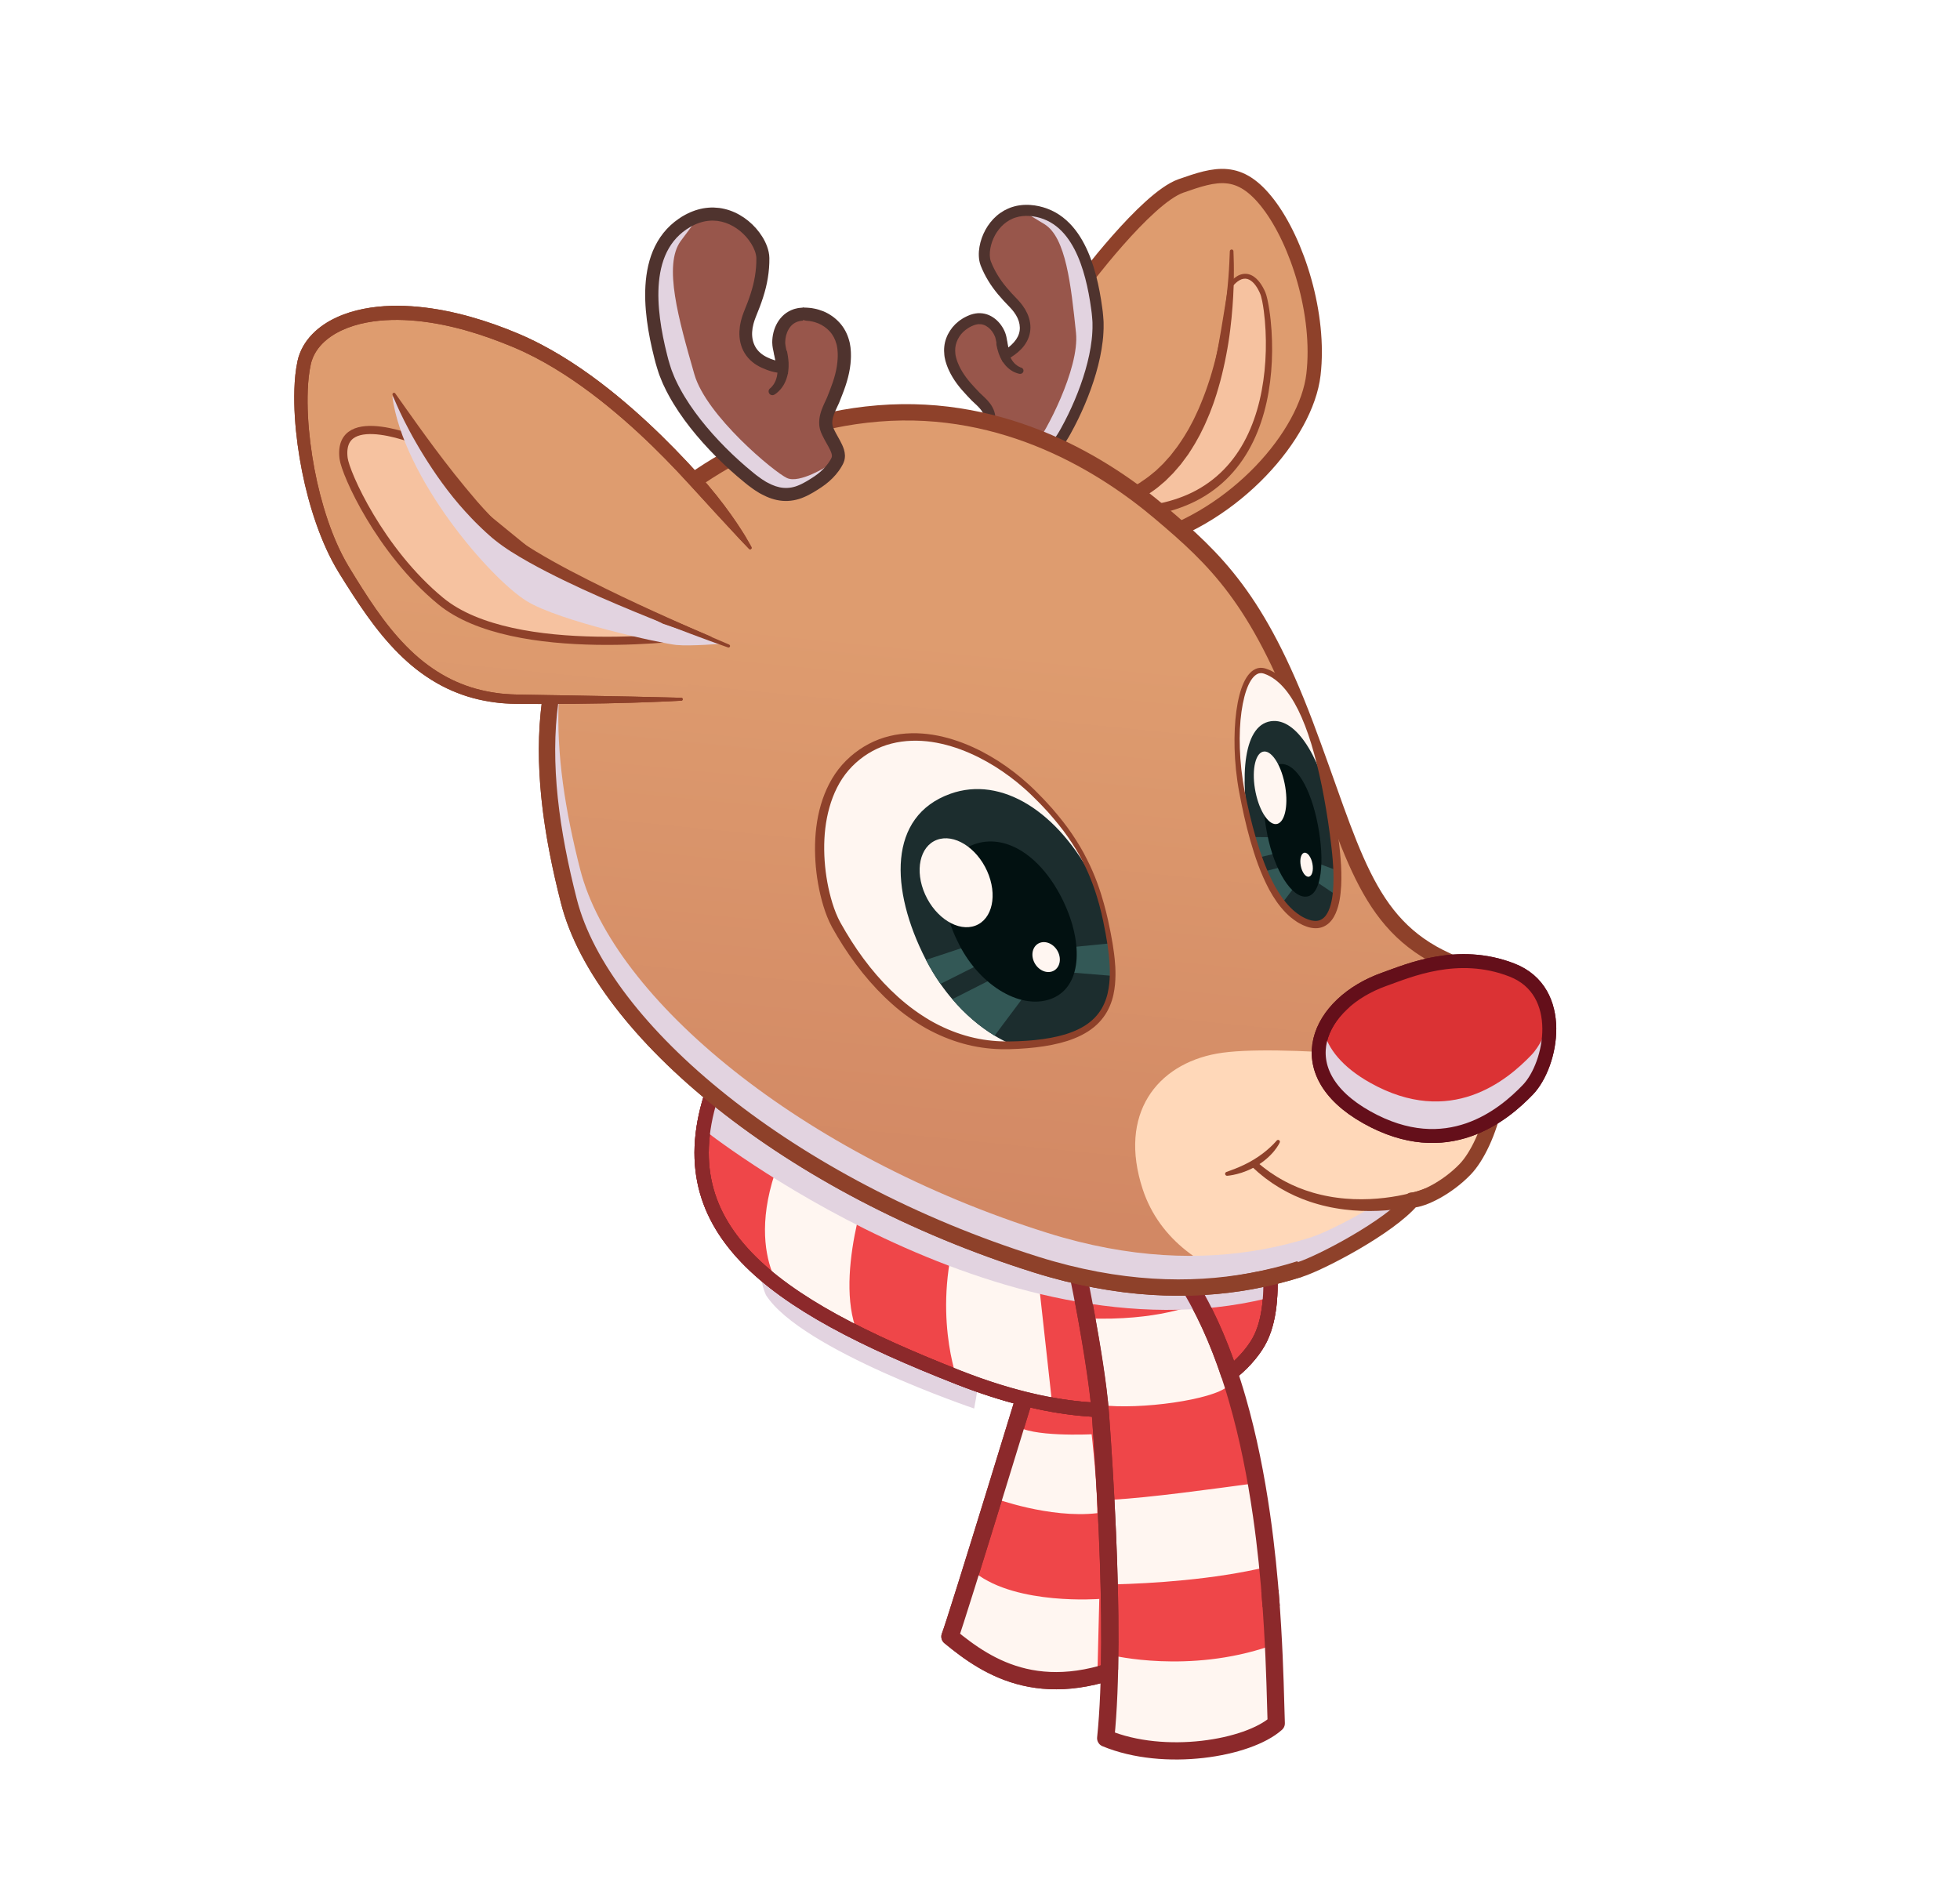 <?xml version="1.0" encoding="utf-8"?>
<!-- Generator: Adobe Illustrator 16.0.0, SVG Export Plug-In . SVG Version: 6.00 Build 0)  -->
<!DOCTYPE svg PUBLIC "-//W3C//DTD SVG 1.1//EN" "http://www.w3.org/Graphics/SVG/1.1/DTD/svg11.dtd">
<svg version="1.1" id="Layer_1" xmlns="http://www.w3.org/2000/svg" xmlns:xlink="http://www.w3.org/1999/xlink" x="0px" y="0px"
	 width="960px" height="929.319px" viewBox="0 0 960 929.319" enable-background="new 0 0 960 929.319" xml:space="preserve">
<g>
	<defs>
		<rect id="SVGID_1_" width="960" height="929.319"/>
	</defs>
	<clipPath id="SVGID_2_">
		<use xlink:href="#SVGID_1_"  overflow="visible"/>
	</clipPath>
	<g clip-path="url(#SVGID_2_)">
		<defs>
			<rect id="SVGID_3_" width="960" height="929.319"/>
		</defs>
		<clipPath id="SVGID_4_">
			<use xlink:href="#SVGID_3_"  overflow="visible"/>
		</clipPath>
		<g clip-path="url(#SVGID_4_)">
			<g>
				<defs>
					<rect id="SVGID_5_" x="372.837" y="621.251" width="108.635" height="68.741"/>
				</defs>
				<clipPath id="SVGID_6_">
					<use xlink:href="#SVGID_5_"  overflow="visible"/>
				</clipPath>
				<path clip-path="url(#SVGID_6_)" fill="#E2D3E0" d="M477.14,689.993c0,0-84.78-28.643-101.965-55.565
					c-2.864-6.301-2.291-11.457-2.291-11.457l4.583-1.718c0,0,48.913,5.729,51.379,3.438c2.467-2.292,50.585,37.084,52.304,35.727
					C482.868,659.059,477.14,689.993,477.14,689.993"/>
			</g>
		</g>
		<path clip-path="url(#SVGID_4_)" fill="#EF4649" d="M508.196,663.63c0,0-39.823,130.422-42.922,138.073
			c18.728,15.434,46.676,34.205,95.898,10.011c1.251-93.856-15.434-150.587-15.434-150.587L508.196,663.63z"/>
		
			<path clip-path="url(#SVGID_4_)" fill="none" stroke="#8C292B" stroke-width="8.449" stroke-linejoin="round" stroke-miterlimit="10" d="
			M508.196,663.63c0,0-39.823,130.422-42.922,138.073c18.728,15.434,46.676,34.205,95.898,10.011
			c1.251-93.856-15.434-150.587-15.434-150.587L508.196,663.63z"/>
		<path clip-path="url(#SVGID_4_)" fill="#FFF6F1" d="M486.658,733.816c0,0,27.363,10.188,50.807,7.43
			c0-14.71-2.783-38.642-2.783-38.642s-30.429,1.514-37.036-4.514C491.958,710.908,486.658,733.816,486.658,733.816"/>
		<path clip-path="url(#SVGID_4_)" fill="#FFF6F1" d="M538.423,783.266c0,0-40.232,3.174-60.659-12.712
			c-5.901,7.716-11.551,31.919-11.551,31.919l26.491,16.295l44.76,3.077L538.423,783.266z"/>
		
			<path clip-path="url(#SVGID_4_)" fill="none" stroke="#8C292B" stroke-width="8.449" stroke-linejoin="round" stroke-miterlimit="10" d="
			M508.196,663.63c0,0-39.823,130.422-42.922,138.073c18.728,15.434,46.676,34.205,95.898,10.011
			c1.251-93.856-15.434-150.587-15.434-150.587L508.196,663.63z"/>
		<path clip-path="url(#SVGID_4_)" fill="#EF4649" d="M618.742,597.267c0,0,9.388,39.895-2.347,60.232
			c-11.732,20.337-55.538,53.191-147.059,17.209c-91.52-35.983-145.494-72.748-118.898-143.93
			C377.035,459.596,618.742,597.267,618.742,597.267"/>
		<path clip-path="url(#SVGID_4_)" fill="none" stroke="#8C292B" stroke-width="7" stroke-miterlimit="10" d="M618.742,597.267
			c0,0,9.388,39.895-2.347,60.232c-11.732,20.337-55.538,53.191-147.059,17.209c-91.52-35.983-145.494-72.748-118.898-143.93
			C377.035,459.596,618.742,597.267,618.742,597.267z"/>
		<path clip-path="url(#SVGID_4_)" fill="#FFF6F1" d="M506.011,603.175l9.384,84.961l-46.311-11.704c0,0-13.339-34.68,0.889-77.81
			c14.228-43.128,15.562-31.669,15.562-31.669L506.011,603.175z"/>
		<path clip-path="url(#SVGID_4_)" fill="#FFF6F1" d="M428.178,571.056c0,0-19.119,48.465-9.337,78.698
			c-11.169-3.112-34.236-15.117-34.236-15.117s-25.788-27.186,5.78-84.288C421.953,493.248,428.178,571.056,428.178,571.056"/>
		<path clip-path="url(#SVGID_4_)" fill="none" stroke="#8C292B" stroke-width="7" stroke-miterlimit="10" d="M618.742,597.267
			c0,0,9.388,39.895-2.347,60.232c-11.732,20.337-55.538,53.191-147.059,17.209c-91.52-35.983-145.494-72.748-118.898-143.93
			C377.035,459.596,618.742,597.267,618.742,597.267z"/>
		<path clip-path="url(#SVGID_4_)" fill="#EF4649" d="M625.096,844.229c-13.804,12.345-54.747,19.21-83.525,7.266
			c1.384-13.433,1.975-29.517,2.028-46.7c0.062-17.413-0.423-35.947-1.204-53.997c-0.898-20.898-2.176-41.144-3.422-58.221
			c-2.018-27.9-13.42-76.189-13.42-76.189s11.666-56.854,54.775,9.815c11.195,17.32,19.516,37.786,25.705,59.256
			c5.375,18.587,9.156,37.945,11.838,56.658c2.831,19.633,4.447,38.559,5.429,55.212
			C624.473,817.056,624.757,833.583,625.096,844.229"/>
		<path clip-path="url(#SVGID_4_)" fill="#FFF6F1" d="M544.783,810.91c0,0,37.444,9.099,77.143-4.519
			c3.841,14.071,3.181,40.653,3.181,40.653l-24.858,7.627h-48.402l-12.301-2.581L544.783,810.91z"/>
		<path clip-path="url(#SVGID_4_)" fill="#FFF6F1" d="M621.04,767.463c-26.561,6.421-57.165,8.216-75.478,8.681
			c-0.897-20.9,0.423-24.388-0.823-41.465c19.379-1.13,48.065-5.149,69.599-8.021C619.713,745.245,618.358,748.749,621.04,767.463"
			/>
		<path clip-path="url(#SVGID_4_)" fill="#FFF6F1" d="M538.657,688.265c20.04,2.507,55.438-2.614,62.588-9.114
			c7.15-6.501-9.102-25.352-9.102-25.352l-6.5-14.951c0,0-18.316,8.394-53.385,6.973
			C529.009,645.821,534.238,686.649,538.657,688.265"/>
		
			<path clip-path="url(#SVGID_4_)" fill="none" stroke="#8C292B" stroke-width="8.449" stroke-linejoin="round" stroke-miterlimit="10" d="
			M622.006,779.075c0.529,6.32,0.949,12.43,1.289,18.25c1.181,19.73,1.461,36.26,1.801,46.9c-13.801,12.35-54.75,19.21-83.521,7.27
			c1.38-13.43,1.97-29.52,2.021-46.7c0.069-17.409-0.42-35.949-1.2-54c-0.9-20.899-2.181-41.14-3.42-58.22
			c-2.021-27.9-17.391-103.11-17.391-103.11s15.63-29.93,58.74,36.74c9.15,14.15,16.37,30.38,22.08,47.561"/>
		<g clip-path="url(#SVGID_4_)">
			<g>
				<defs>
					<rect id="SVGID_7_" x="344.505" y="506.313" width="276.535" height="135.354"/>
				</defs>
				<clipPath id="SVGID_8_">
					<use xlink:href="#SVGID_7_"  overflow="visible"/>
				</clipPath>
				<path clip-path="url(#SVGID_8_)" fill="#E2D3E0" d="M344.505,553.236c0,0,144.514,114.789,275.966,82.803
					c0.438-26.291,0.568-28.043,0.568-28.043S356.252,507.654,354.938,506.338C353.624,505.025,344.505,553.236,344.505,553.236"/>
			</g>
		</g>
		<path clip-path="url(#SVGID_4_)" fill="none" stroke="#8C292B" stroke-width="7" stroke-miterlimit="10" d="M539.054,690.697
			c-19.252-0.625-42.351-5.229-69.717-15.988c-91.521-35.982-145.494-72.747-118.898-143.931
			c26.595-71.183,268.304,66.49,268.304,66.49s9.386,39.893-2.347,60.231c-2.536,4.396-6.572,9.378-12.265,14.121"/>
		
			<path clip-path="url(#SVGID_4_)" fill="none" stroke="#8C292B" stroke-width="8.449" stroke-linejoin="round" stroke-miterlimit="10" d="
			M543.436,817.844c0.09-4.26,0.14-8.619,0.16-13.05c0.069-17.41-0.42-35.95-1.2-54c-0.9-20.899-2.181-41.14-3.42-58.22
			c-2.021-27.9-12.67-76.57-12.67-76.57s10.909-56.47,54.02,10.2c11.2,17.32,19.521,37.78,25.71,59.25
			c5.37,18.59,9.15,37.95,11.84,56.66c2.26,15.67,3.74,30.89,4.75,44.87"/>
	</g>
	<g clip-path="url(#SVGID_2_)">
		<defs>
			<path id="SVGID_9_" d="M578.392,91.09c-17.146,6.019-49.137,49.038-49.137,49.038l-43.641,114.043
				c0,0,32.043,23.231,75.827,10.935c43.782-12.295,78.418-52.1,81.881-81.583s-7.864-64.989-22.029-83.522
				c-7.884-10.316-14.97-13.773-22.661-13.773C592.505,86.228,585.995,88.422,578.392,91.09"/>
		</defs>
		<clipPath id="SVGID_10_">
			<use xlink:href="#SVGID_9_"  overflow="visible"/>
		</clipPath>
		
			<linearGradient id="SVGID_11_" gradientUnits="userSpaceOnUse" x1="0" y1="929.325" x2="1" y2="929.325" gradientTransform="matrix(-26.879 275.922 -275.922 -26.879 256973.797 25302.848)">
			<stop  offset="0" style="stop-color:#DE9C6F"/>
			<stop  offset="1" style="stop-color:#D28864"/>
		</linearGradient>
		<polygon clip-path="url(#SVGID_10_)" fill="url(#SVGID_11_)" points="487.129,70.675 467.166,275.604 645.27,292.955 
			665.233,88.025 		"/>
	</g>
	<g clip-path="url(#SVGID_2_)">
		<defs>
			<rect id="SVGID_12_" width="960" height="929.319"/>
		</defs>
		<clipPath id="SVGID_13_">
			<use xlink:href="#SVGID_12_"  overflow="visible"/>
		</clipPath>
		
			<path clip-path="url(#SVGID_13_)" fill="none" stroke="#8E412A" stroke-width="7" stroke-linecap="round" stroke-miterlimit="10" d="
			M529.255,140.127c0,0,31.99-43.018,49.137-49.037c17.148-6.019,28.737-9.622,42.901,8.911
			c14.165,18.532,25.493,54.039,22.029,83.522c-3.465,29.483-38.099,69.287-81.883,81.583
			c-43.782,12.296-75.825-10.936-75.825-10.936L529.255,140.127z"/>
		<path clip-path="url(#SVGID_13_)" fill="#F6C2A0" d="M550.084,244.613c42.79-24.178,44.734-56.877,52.726-104.995
			c6.35-7.804,12.286-4.135,15.74,4.049c3.454,8.185,16.021,97.374-57.47,106.566"/>
		<path clip-path="url(#SVGID_13_)" fill="#8E412A" d="M549.497,243.618l3.313-1.949c1.105-0.648,2.138-1.351,3.211-2.024
			c1.074-0.659,2.097-1.415,3.142-2.13c1.053-0.707,2.057-1.479,3.062-2.246c1.022-0.75,2.003-1.548,2.97-2.364l1.459-1.213
			l1.404-1.273l1.401-1.277l1.345-1.334c0.913-0.874,1.771-1.801,2.618-2.736c1.713-1.855,3.303-3.819,4.813-5.841
			c0.778-0.993,1.449-2.065,2.181-3.093c0.704-1.047,1.348-2.135,2.025-3.2c0.623-1.098,1.258-2.19,1.857-3.302
			c0.564-1.131,1.179-2.236,1.702-3.388c1.078-2.287,2.087-4.611,2.973-6.986c0.459-1.181,0.892-2.373,1.288-3.578
			c0.425-1.196,0.802-2.408,1.173-3.623c0.752-2.426,1.415-4.882,2.037-7.35c1.24-4.939,2.267-9.939,3.195-14.963
			c1.848-10.052,3.354-20.192,5.042-30.311l0.078-0.304l0.212-0.217v-0.001c1-1.35,2.32-2.646,3.929-3.612
			c1.571-0.975,3.681-1.49,5.647-0.973c1.956,0.51,3.491,1.753,4.684,3.097c1.203,1.361,2.12,2.879,2.891,4.44
			c0.383,0.791,0.738,1.529,1.021,2.491c0.26,0.849,0.452,1.676,0.644,2.509c0.364,1.662,0.655,3.322,0.908,4.986
			c0.505,3.326,0.842,6.665,1.064,10.012c0.437,6.693,0.401,13.419-0.166,20.118c-0.57,6.695-1.653,13.374-3.45,19.896
			c-1.794,6.517-4.293,12.89-7.686,18.819c-3.385,5.925-7.693,11.386-12.847,15.954c-5.145,4.57-11.091,8.255-17.446,10.859
			c-3.174,1.313-6.439,2.387-9.749,3.26c-3.319,0.836-6.679,1.467-10.056,1.943l-0.619-4.961c3.2-0.397,6.379-0.936,9.509-1.666
			c3.119-0.766,6.186-1.717,9.164-2.888c5.964-2.322,11.515-5.635,16.364-9.791c4.854-4.154,8.967-9.171,12.259-14.707
			c3.299-5.536,5.796-11.57,7.63-17.809c1.839-6.244,3.005-12.701,3.673-19.212c0.666-6.514,0.817-13.093,0.503-19.646
			c-0.16-3.277-0.436-6.55-0.868-9.792c-0.217-1.62-0.473-3.234-0.792-4.818c-0.166-0.787-0.337-1.579-0.551-2.32
			c-0.161-0.639-0.502-1.415-0.833-2.118c-0.67-1.424-1.47-2.778-2.448-3.922c-0.97-1.14-2.145-2.056-3.42-2.408
			c-1.271-0.347-2.634-0.084-3.891,0.647c-1.261,0.722-2.387,1.817-3.395,3.019v0.001l0.234-0.52
			c-1.679,10.1-3.177,20.242-5.028,30.354c-0.931,5.054-1.963,10.1-3.215,15.104c-0.629,2.501-1.301,4.994-2.065,7.464
			c-0.376,1.236-0.759,2.47-1.19,3.691c-0.404,1.229-0.844,2.446-1.313,3.654c-0.903,2.427-1.935,4.809-3.04,7.157
			c-0.536,1.181-1.167,2.32-1.745,3.482c-0.616,1.143-1.27,2.267-1.909,3.398c-0.696,1.098-1.359,2.217-2.084,3.296
			c-0.751,1.061-1.444,2.165-2.245,3.19c-1.555,2.084-3.192,4.11-4.955,6.021c-0.872,0.964-1.754,1.919-2.692,2.818l-1.383,1.374
			l-1.438,1.313l-1.443,1.308l-1.495,1.246c-0.992,0.837-1.997,1.657-3.042,2.425c-1.03,0.787-2.058,1.577-3.133,2.301
			c-1.069,0.733-2.108,1.502-3.218,2.185c-1.098,0.689-2.187,1.428-3.29,2.076l-3.312,1.95L549.497,243.618z"/>
		<path clip-path="url(#SVGID_13_)" fill="#8E412A" d="M604.143,123.157c0,0,0.003,0.137,0.009,0.403
			c0.012,0.255,0.026,0.633,0.047,1.127c0.035,1.03,0.103,2.544,0.124,4.472c0.053,3.854,0.064,9.367-0.306,15.977
			c-0.165,3.305-0.456,6.881-0.817,10.662c-0.384,3.778-0.846,7.763-1.506,11.863c-0.334,2.049-0.67,4.135-1.093,6.233
			c-0.379,2.107-0.844,4.224-1.323,6.359c-0.438,2.142-1.049,4.267-1.57,6.422c-0.596,2.137-1.201,4.283-1.862,6.415
			c-0.72,2.115-1.336,4.265-2.175,6.336c-0.397,1.042-0.794,2.083-1.189,3.121c-0.404,1.035-0.871,2.044-1.302,3.062
			c-0.449,1.011-0.851,2.037-1.337,3.023c-0.485,0.987-0.967,1.968-1.446,2.944l-0.718,1.46c-0.251,0.48-0.524,0.946-0.784,1.418
			c-0.526,0.94-1.049,1.873-1.567,2.798c-1.05,1.845-2.245,3.572-3.331,5.311c-1.192,1.673-2.409,3.28-3.59,4.847
			c-1.285,1.489-2.513,2.96-3.751,4.34c-1.315,1.315-2.586,2.586-3.806,3.806c-1.32,1.121-2.585,2.196-3.787,3.218
			c-1.219,1.004-2.5,1.802-3.639,2.633c-0.581,0.401-1.133,0.805-1.685,1.166c-0.571,0.33-1.123,0.648-1.652,0.953
			c-1.061,0.609-2.035,1.169-2.915,1.674c-1.808,0.92-3.29,1.521-4.273,1.983c-0.992,0.445-1.521,0.683-1.521,0.683
			c-1.763,0.79-3.83,0.003-4.62-1.759c-0.787-1.753-0.011-3.809,1.732-4.608l0.302-0.138c0,0,0.469-0.215,1.348-0.618
			c0.873-0.415,2.185-0.959,3.802-1.758c0.785-0.445,1.654-0.938,2.602-1.474c0.474-0.267,0.967-0.545,1.479-0.834
			c0.493-0.319,0.986-0.679,1.506-1.034c1.021-0.738,2.17-1.434,3.271-2.326c1.097-0.897,2.252-1.84,3.456-2.825
			c1.125-1.084,2.296-2.213,3.509-3.381c1.147-1.237,2.292-2.562,3.497-3.897c1.111-1.422,2.25-2.886,3.396-4.4
			c1.055-1.586,2.217-3.148,3.251-4.844c0.513-0.853,1.029-1.711,1.55-2.576c0.257-0.434,0.527-0.863,0.777-1.307l0.72-1.356
			c0.48-0.908,0.966-1.82,1.452-2.738c0.489-0.917,0.899-1.883,1.357-2.829c0.438-0.956,0.914-1.9,1.33-2.876
			c0.408-0.98,0.817-1.963,1.228-2.948c0.856-1.956,1.538-3.998,2.32-6c0.723-2.025,1.396-4.073,2.061-6.115
			c0.594-2.065,1.274-4.098,1.791-6.164c0.553-2.055,1.095-4.097,1.552-6.136c0.501-2.029,0.915-4.054,1.328-6.045
			c0.425-1.988,0.759-3.962,1.138-5.885c0.327-1.932,0.66-3.822,0.939-5.67c0.556-3.696,1.031-7.202,1.37-10.452
			c0.723-6.495,1.106-11.938,1.286-15.752c0.162-3.85,0.254-6.05,0.254-6.05c0.021-0.492,0.437-0.874,0.929-0.853
			c0.471,0.02,0.842,0.402,0.853,0.867L604.143,123.157z"/>
		<path clip-path="url(#SVGID_13_)" fill="#98564B" d="M496.289,223.25c8.984,1.865,17.196,2.788,24.966-10.75
			c7.771-13.538,18.615-38.909,16.27-58.572s-8.646-46.971-30.688-50.561c-19.565-3.186-27.303,17.263-24.008,25.724
			c3.578,9.185,9.53,15.238,13.704,19.553c6.991,7.228,9.303,17.58-4.243,25.472c0,0-1.348-3.673-1.952-8.421
			s-6.372-11.831-14.192-8.939c-7.82,2.891-12.84,10.6-10.435,19.355c2.405,8.756,9.369,15.099,11.528,17.525
			c2.159,2.426,7.545,5.891,7.566,11.091c0.023,5.199-2.248,10.684,0.815,13.435C488.682,220.912,492.742,222.514,496.289,223.25"/>
		<g clip-path="url(#SVGID_13_)">
			<g>
				<defs>
					<rect id="SVGID_14_" x="490.283" y="103.954" width="47.463" height="122.303"/>
				</defs>
				<clipPath id="SVGID_15_">
					<use xlink:href="#SVGID_14_"  overflow="visible"/>
				</clipPath>
				<path clip-path="url(#SVGID_15_)" fill="#E2D3E0" d="M490.283,218.696c0,0,13.384,2.521,17.33-1.671
					c3.945-4.192,21.271-36.316,19.406-54.021c-2.469-23.446-4.908-46.681-15.433-53.175c-10.524-6.494-10.113-5.858-10.113-5.858
					l17.964,3.701l11.713,15.827l6.596,29.048l-1.176,24.979l-13.062,30.867l-16.88,17.864L490.283,218.696z"/>
			</g>
		</g>
		<path clip-path="url(#SVGID_13_)" fill="#4F332E" d="M496.737,221c1.308,0.265,2.542,0.511,3.758,0.685
			c1.229,0.188,2.436,0.302,3.613,0.318c2.364,0.069,4.561-0.405,6.549-1.404c1.989-0.996,3.752-2.562,5.284-4.414
			c1.55-1.864,2.847-3.921,4.089-6.2c2.508-4.515,4.753-9.162,6.77-13.93c2.009-4.761,3.774-9.624,5.21-14.565
			c1.432-4.94,2.54-9.965,3.115-15.015c0.191-1.261,0.225-2.524,0.319-3.786c0.122-1.264,0.065-2.518,0.077-3.775
			c0.046-1.263-0.125-2.496-0.201-3.742c-0.064-1.209-0.281-2.574-0.439-3.828c-0.695-5.119-1.62-10.213-2.923-15.169
			c-1.307-4.951-2.984-9.795-5.299-14.251c-2.31-4.441-5.288-8.512-9.109-11.468c-3.807-2.974-8.395-4.715-13.291-5.068
			c-2.261-0.142-4.705,0.04-6.877,0.759c-1.108,0.325-2.15,0.827-3.17,1.364c-0.994,0.584-1.948,1.244-2.828,2.006
			c-3.502,3.058-5.913,7.543-6.727,12.18c-0.411,2.291-0.379,4.718,0.305,6.55l0.733,1.759c0.262,0.549,0.494,1.094,0.776,1.648
			c0.562,1.111,1.15,2.21,1.809,3.272c2.58,4.297,5.939,8.067,9.585,11.797l0.396,0.414l0.328,0.367l0.655,0.734
			c0.435,0.48,0.913,1.15,1.361,1.721c0.437,0.599,0.803,1.217,1.202,1.827c0.35,0.646,0.7,1.294,1.018,1.961
			c1.214,2.69,1.848,5.858,1.307,8.952c-0.502,3.099-2.114,5.875-4.11,7.985c-2.02,2.122-4.363,3.714-6.754,5.11l-0.001,0.001
			l-1.972,1.201l-0.872-2.339c-0.857-2.299-1.496-4.586-2.003-6.947l-0.354-1.651c-0.07-0.269-0.137-0.611-0.208-0.818
			c-0.072-0.188-0.139-0.376-0.199-0.568c-0.357-0.889-0.851-1.754-1.423-2.548c-1.161-1.586-2.712-2.821-4.39-3.38
			c-0.841-0.277-1.714-0.363-2.599-0.327c-0.443,0.058-0.891,0.105-1.338,0.219l-0.671,0.202l-0.168,0.049l-0.085,0.024
			l-0.021,0.005c0.033-0.013-0.102,0.039,0.068-0.028l-0.051,0.021l-0.407,0.17l-0.813,0.341c-0.282,0.113-0.44,0.227-0.667,0.338
			l-0.636,0.335l-0.649,0.411c-0.872,0.54-1.647,1.205-2.391,1.893c-1.436,1.429-2.548,3.145-3.229,5.011
			c-0.702,1.863-0.872,3.891-0.643,5.887l0.091,0.75l0.167,0.745l0.149,0.676l0.263,0.841c0.088,0.273,0.172,0.58,0.265,0.824
			l0.278,0.712c0.165,0.469,0.401,0.967,0.624,1.459c0.913,1.965,2.058,3.851,3.38,5.641c1.319,1.795,2.785,3.494,4.365,5.167
			c0.787,0.814,1.644,1.771,2.391,2.536l2.52,2.374c1.758,1.729,3.65,3.796,4.591,6.687c0.121,0.354,0.222,0.718,0.284,1.098
			c0.076,0.374,0.146,0.749,0.16,1.135l0.037,0.576l0.008,0.144c0,0.048,0.004-0.005,0.002,0.125l-0.001,0.055l-0.005,0.221
			c-0.011,0.306-0.004,0.56-0.029,0.909c-0.07,1.382-0.227,2.54-0.381,3.73c-0.153,1.169-0.305,2.292-0.357,3.32
			c-0.054,1.023,0.011,1.957,0.24,2.562c0.135,0.284,0.242,0.538,0.45,0.725c0.041,0.041,0.107,0.124,0.119,0.139l0.335,0.287
			c0.239,0.213,0.403,0.327,0.594,0.48c0.794,0.615,1.698,1.178,2.631,1.662c1.872,0.978,3.936,1.686,6.037,2.13L496.737,221z
			 M495.823,225.495c-2.498-0.524-4.927-1.347-7.229-2.54c-1.152-0.599-2.257-1.277-3.326-2.099
			c-0.269-0.212-0.577-0.448-0.777-0.627l-0.335-0.287c-0.204-0.184-0.328-0.326-0.492-0.496c-0.635-0.64-1.074-1.456-1.396-2.249
			c-0.584-1.615-0.583-3.086-0.532-4.4c0.066-1.321,0.234-2.53,0.383-3.693c0.149-1.14,0.292-2.317,0.339-3.284
			c0.021-0.237,0.016-0.572,0.026-0.853l0.004-0.221l0.001-0.055c0,0.094-0.002,0.004-0.003,0.015l-0.008-0.076l-0.022-0.304
			c0.002-0.203-0.044-0.405-0.087-0.607c-0.027-0.203-0.085-0.405-0.158-0.606c-0.51-1.626-1.824-3.228-3.41-4.753
			c-0.809-0.788-1.632-1.497-2.615-2.46c-0.895-0.917-1.605-1.716-2.453-2.591c-3.305-3.489-6.472-7.421-8.591-12.04
			c-0.261-0.579-0.527-1.145-0.756-1.785l-0.353-0.934c-0.112-0.307-0.181-0.569-0.274-0.855l-0.261-0.843l-0.038-0.127
			l-0.014-0.061l-0.028-0.122l-0.056-0.244l-0.109-0.488l-0.211-0.978l-0.126-0.999c-0.306-2.663-0.056-5.453,0.901-8
			c0.931-2.552,2.451-4.863,4.355-6.743c0.976-0.913,2.003-1.774,3.13-2.476l0.844-0.528c0.298-0.168,0.616-0.326,0.924-0.486
			c0.3-0.148,0.646-0.342,0.911-0.447l0.814-0.339l0.407-0.17l0.051-0.021c0.187-0.073,0.07-0.026,0.12-0.045l0.032-0.009
			l0.127-0.039l0.254-0.078l1.019-0.3c0.688-0.174,1.419-0.266,2.137-0.341c1.463-0.074,2.958,0.092,4.355,0.557
			c2.798,0.947,5.039,2.843,6.647,5.039c0.801,1.111,1.478,2.304,1.992,3.6l0.369,1.102c0.107,0.353,0.147,0.59,0.225,0.891
			l0.024,0.107l0.046,0.219l0.037,0.211l0.073,0.424l0.152,0.847l1.293,6.766l-2.845-1.137c2.083-1.337,4.049-2.818,5.583-4.575
			c1.557-1.733,2.604-3.752,2.889-5.861c0.291-2.105-0.1-4.303-1.06-6.374c-0.253-0.512-0.536-1.017-0.811-1.523
			c-0.329-0.479-0.635-0.993-0.977-1.45c-0.374-0.451-0.639-0.867-1.09-1.357l-0.662-0.727l-0.331-0.364l-0.285-0.295
			c-3.681-3.765-7.374-7.88-10.207-12.602c-0.724-1.169-1.376-2.385-1.997-3.616c-0.313-0.615-0.601-1.277-0.899-1.914l-0.779-1.874
			c-0.588-1.558-0.81-3.101-0.869-4.599c-0.054-1.501,0.068-2.966,0.322-4.393c0.5-2.855,1.479-5.577,2.854-8.1
			c1.379-2.518,3.183-4.832,5.383-6.757c1.104-0.958,2.312-1.799,3.584-2.539c1.295-0.695,2.636-1.325,4.046-1.745
			c0.696-0.24,1.418-0.383,2.128-0.561c0.721-0.108,1.439-0.283,2.165-0.326c0.725-0.076,1.449-0.135,2.172-0.128
			c0.713-0.03,1.463,0.013,2.212,0.063c5.572,0.39,11.229,2.498,15.687,6.016c4.506,3.495,7.84,8.128,10.36,12.971
			c2.527,4.869,4.294,10.011,5.666,15.2c1.365,5.197,2.316,10.452,3.034,15.731c0.169,1.348,0.372,2.579,0.458,3.992
			c0.088,1.371,0.267,2.749,0.223,4.114c-0.01,1.366,0.043,2.74-0.084,4.091c-0.1,1.355-0.143,2.72-0.343,4.056
			c-0.611,5.381-1.779,10.642-3.268,15.78c-1.494,5.139-3.318,10.16-5.389,15.069c-2.071,4.899-4.399,9.717-6.988,14.378
			c-1.268,2.326-2.768,4.743-4.578,6.911c-1.805,2.176-4.024,4.202-6.735,5.565c-2.694,1.374-5.796,1.986-8.674,1.896
			c-1.447-0.02-2.858-0.16-4.223-0.367c-1.382-0.199-2.722-0.469-3.986-0.724L495.823,225.495z"/>
		<path clip-path="url(#SVGID_13_)" fill="#4F332E" d="M499.524,182.924c0,0-0.078-0.014-0.226-0.04
			c-0.186-0.034-0.386-0.087-0.652-0.157c-0.517-0.152-1.235-0.401-2.037-0.814c-0.393-0.219-0.83-0.446-1.247-0.747
			c-0.211-0.148-0.428-0.301-0.65-0.458c-0.206-0.174-0.417-0.352-0.632-0.533c-0.445-0.352-0.812-0.797-1.236-1.214
			c-0.36-0.457-0.764-0.909-1.091-1.403c-0.309-0.5-0.683-0.983-0.926-1.505c-0.252-0.517-0.563-1.015-0.747-1.526
			c-0.202-0.507-0.409-0.998-0.581-1.468c-0.143-0.476-0.279-0.926-0.404-1.341c-0.273-0.833-0.351-1.535-0.474-2.026
			c-0.102-0.493-0.159-0.774-0.159-0.774c-0.256-1.244,0.544-2.46,1.789-2.716c1.244-0.256,2.46,0.545,2.716,1.789
			c0.017,0.081,0.029,0.163,0.036,0.244l0.017,0.165c0,0,0.022,0.237,0.062,0.653c0.06,0.409,0.05,1.031,0.2,1.719
			c0.062,0.35,0.131,0.729,0.202,1.13c0.104,0.388,0.216,0.797,0.331,1.22c0.096,0.436,0.3,0.826,0.447,1.262
			c0.141,0.442,0.39,0.819,0.579,1.242c0.206,0.411,0.474,0.774,0.705,1.163c0.284,0.337,0.521,0.722,0.823,1.014
			c0.146,0.156,0.288,0.308,0.427,0.457c0.152,0.135,0.302,0.267,0.446,0.396c0.286,0.265,0.594,0.464,0.866,0.666
			c0.562,0.377,1.068,0.617,1.419,0.768c0.16,0.062,0.286,0.109,0.372,0.141c0.055,0.025,0.149,0.045,0.142,0.044l0.007,0.002
			c0.729,0.16,1.189,0.88,1.029,1.608C500.921,182.594,500.232,183.048,499.524,182.924"/>
		<path clip-path="url(#SVGID_13_)" fill="#98564B" d="M496.289,223.25c8.984,1.865,17.196,2.788,24.966-10.75
			c7.771-13.538,18.615-38.909,16.27-58.572s-8.646-46.971-30.688-50.561c-19.565-3.186-27.303,17.263-24.008,25.724
			c3.578,9.185,9.53,15.238,13.704,19.553c6.991,7.228,9.303,17.58-4.243,25.472c0,0-1.348-3.673-1.952-8.421
			s-6.372-11.831-14.192-8.939c-7.82,2.891-12.84,10.6-10.435,19.355c2.405,8.756,9.369,15.099,11.528,17.525
			c2.159,2.426,7.545,5.891,7.566,11.091c0.023,5.199-2.248,10.684,0.815,13.435C488.682,220.912,492.742,222.514,496.289,223.25"/>
		<g clip-path="url(#SVGID_13_)">
			<g>
				<defs>
					<rect id="SVGID_16_" x="490.283" y="103.954" width="47.463" height="122.303"/>
				</defs>
				<clipPath id="SVGID_17_">
					<use xlink:href="#SVGID_16_"  overflow="visible"/>
				</clipPath>
				<path clip-path="url(#SVGID_17_)" fill="#E2D3E0" d="M490.283,218.696c0,0,13.384,2.521,17.33-1.671
					c3.945-4.192,21.271-36.316,19.406-54.021c-2.469-23.446-4.908-46.681-15.433-53.175c-10.524-6.494-10.113-5.858-10.113-5.858
					l17.964,3.701l11.713,15.827l6.596,29.048l-1.176,24.979l-13.062,30.867l-16.88,17.864L490.283,218.696z"/>
			</g>
		</g>
		<path clip-path="url(#SVGID_13_)" fill="#4F332E" d="M496.812,220.625l1.916,0.377c0.607,0.1,1.218,0.229,1.824,0.303
			c1.218,0.186,2.406,0.297,3.561,0.312c2.322,0.066,4.442-0.398,6.369-1.366c1.928-0.966,3.649-2.494,5.158-4.319
			c1.526-1.839,2.805-3.865,4.044-6.141c2.498-4.504,4.733-9.136,6.743-13.893c2.001-4.75,3.759-9.6,5.187-14.524
			c1.424-4.923,2.525-9.926,3.093-14.946c0.19-1.255,0.224-2.508,0.315-3.762c0.122-1.256,0.064-2.499,0.076-3.746
			c0.045-1.254-0.126-2.473-0.201-3.707c-0.063-1.191-0.282-2.567-0.44-3.813c-0.694-5.104-1.621-10.182-2.919-15.115
			c-1.299-4.928-2.965-9.745-5.258-14.164c-2.287-4.404-5.23-8.424-8.987-11.333c-3.745-2.926-8.235-4.636-13.07-4.989
			c-2.198-0.139-4.603,0.037-6.716,0.738c-1.084,0.316-2.1,0.805-3.094,1.329c-0.97,0.57-1.901,1.212-2.762,1.957
			c-3.425,2.983-5.803,7.395-6.601,11.942c-0.408,2.242-0.364,4.618,0.279,6.339l0.729,1.75c0.259,0.542,0.485,1.076,0.766,1.625
			c0.555,1.101,1.138,2.191,1.789,3.244c2.558,4.262,5.887,8.005,9.528,11.734l0.404,0.424l0.327,0.367l0.655,0.735
			c0.211,0.221,0.452,0.542,0.686,0.843l0.697,0.908c0.445,0.611,0.816,1.238,1.223,1.859c0.355,0.658,0.712,1.317,1.033,1.997
			c1.236,2.742,1.891,5.991,1.329,9.167c-0.521,3.182-2.18,6.021-4.213,8.162c-2.06,2.152-4.435,3.754-6.852,5.155l-2.259,1.365
			l-1.061-2.692c-0.46-1.168-0.835-2.29-1.169-3.456c-0.348-1.155-0.647-2.323-0.905-3.504l-0.344-1.64
			c-0.068-0.266-0.137-0.618-0.206-0.812c-0.068-0.173-0.129-0.346-0.185-0.523c-0.345-0.856-0.821-1.693-1.375-2.461
			c-1.124-1.535-2.618-2.715-4.201-3.242c-0.795-0.261-1.616-0.34-2.453-0.308c-0.42,0.057-0.844,0.1-1.271,0.21l-0.642,0.194
			l-0.161,0.046l-0.081,0.022l-0.02,0.006c0.039-0.016-0.117,0.044,0.083-0.035l-0.051,0.021l-0.407,0.171l-0.813,0.34
			c-0.283,0.114-0.426,0.222-0.646,0.33l-0.613,0.322l-0.632,0.401c-0.851,0.527-1.605,1.175-2.329,1.844
			c-1.398,1.392-2.476,3.058-3.136,4.867c-0.68,1.806-0.844,3.77-0.621,5.711l0.088,0.73l0.163,0.724l0.141,0.646l0.263,0.842
			c0.088,0.271,0.173,0.582,0.265,0.82l0.271,0.694c0.16,0.455,0.394,0.947,0.613,1.432c0.901,1.936,2.032,3.801,3.341,5.574
			c1.306,1.779,2.759,3.463,4.334,5.131c0.782,0.81,1.651,1.779,2.386,2.531l2.512,2.368c1.771,1.745,3.712,3.851,4.688,6.846
			c0.126,0.368,0.229,0.744,0.294,1.139c0.08,0.389,0.152,0.778,0.167,1.18l0.038,0.598l0.254,0.15l0.248,0.037v0.1l-0.247,0.055
			l-0.128,0.22c-0.011,0.308-0.065,0.555-0.091,0.914c-0.072,1.416-0.261,2.573-0.416,3.768c-0.152,1.169-0.317,2.285-0.369,3.289
			c-0.055,0.998,0.008,1.887,0.208,2.408c0.119,0.241,0.194,0.448,0.367,0.597c0.03,0.03,0.091,0.108,0.086,0.109l0.333,0.288
			c0.243,0.215,0.396,0.319,0.579,0.467c0.771,0.597,1.658,1.151,2.572,1.626c1.837,0.96,3.869,1.658,5.938,2.095L496.812,220.625z
			 M495.745,225.87c-2.53-0.531-4.989-1.363-7.327-2.574c-1.172-0.609-2.293-1.296-3.384-2.135c-0.275-0.217-0.597-0.464-0.793-0.64
			l-0.335-0.286c-0.221-0.198-0.349-0.346-0.522-0.526c-0.672-0.678-1.139-1.542-1.476-2.376c-0.614-1.699-0.606-3.216-0.558-4.554
			c0.067-1.345,0.237-2.562,0.385-3.724c0.15-1.136,0.291-2.314,0.336-3.247c0.021-0.228,0.016-0.569,0.025-0.848l0.004-0.221
			l0.002-0.055c0-0.025-0.001,0.109-0.002,0.045l-0.001-0.018l-0.007-0.07l-0.022-0.282c0.003-0.188-0.041-0.375-0.081-0.563
			c-0.023-0.188-0.079-0.376-0.147-0.565c-0.475-1.521-1.739-3.084-3.312-4.592c-0.804-0.783-1.617-1.481-2.623-2.467
			c-0.908-0.93-1.606-1.716-2.459-2.596c-3.318-3.503-6.517-7.468-8.661-12.143c-0.264-0.586-0.533-1.157-0.767-1.811l-0.359-0.953
			c-0.114-0.313-0.182-0.57-0.275-0.858l-0.261-0.842l-0.042-0.141l-0.014-0.062l-0.029-0.124l-0.056-0.249l-0.112-0.497
			l-0.215-0.998l-0.128-1.02c-0.312-2.718-0.056-5.572,0.922-8.176c0.952-2.609,2.506-4.97,4.449-6.887
			c0.995-0.932,2.043-1.809,3.192-2.524l0.86-0.539c0.304-0.172,0.632-0.334,0.948-0.498c0.306-0.151,0.668-0.352,0.931-0.456
			l0.814-0.339l0.407-0.169l0.051-0.021c0.217-0.085,0.079-0.03,0.136-0.051l0.032-0.01l0.131-0.041l0.261-0.079l1.049-0.309
			c0.708-0.179,1.462-0.275,2.203-0.351c1.511-0.077,3.058,0.095,4.5,0.576c2.893,0.979,5.191,2.93,6.836,5.177
			c0.82,1.138,1.513,2.358,2.04,3.688l0.384,1.146c0.11,0.365,0.147,0.594,0.226,0.898l0.075,0.344l0.037,0.21l0.074,0.421
			l0.156,0.843c0.409,2.239,0.849,4.531,1.222,6.754l-3.318-1.327h0.001c2.056-1.332,3.99-2.804,5.485-4.53
			c1.519-1.702,2.521-3.658,2.785-5.685c0.271-2.022-0.099-4.139-1.038-6.158c-0.247-0.5-0.524-0.993-0.794-1.488
			c-0.322-0.469-0.624-0.973-0.956-1.418l-0.508-0.647c-0.17-0.217-0.315-0.426-0.56-0.679l-0.663-0.727l-0.332-0.364l-0.277-0.285
			c-3.684-3.766-7.407-7.907-10.264-12.664c-0.73-1.179-1.389-2.404-2.015-3.645c-0.317-0.62-0.608-1.292-0.91-1.937l-0.785-1.883
			c-0.61-1.613-0.836-3.196-0.897-4.727c-0.055-1.534,0.068-3.025,0.326-4.475c0.506-2.902,1.498-5.663,2.892-8.225
			c1.399-2.557,3.229-4.909,5.47-6.87c1.123-0.976,2.354-1.834,3.649-2.589c1.319-0.708,2.686-1.35,4.124-1.78
			c0.709-0.245,1.443-0.391,2.168-0.572c0.733-0.111,1.466-0.289,2.203-0.333c0.737-0.077,1.476-0.137,2.209-0.131
			c0.725-0.031,1.49,0.012,2.257,0.064c5.633,0.39,11.388,2.528,15.906,6.095c4.57,3.542,7.939,8.225,10.483,13.105
			c2.549,4.906,4.327,10.076,5.707,15.286c1.368,5.222,2.32,10.492,3.037,15.786c0.17,1.357,0.37,2.576,0.458,4.007
			c0.089,1.384,0.266,2.775,0.222,4.149c-0.01,1.376,0.042,2.761-0.087,4.121c-0.099,1.363-0.144,2.737-0.345,4.08
			c-0.619,5.411-1.794,10.693-3.29,15.849c-1.502,5.156-3.333,10.189-5.412,15.11c-2.078,4.91-4.416,9.742-7.014,14.415
			c-1.271,2.329-2.789,4.776-4.624,6.969c-1.829,2.204-4.087,4.268-6.861,5.66c-2.755,1.406-5.933,2.028-8.855,1.934
			c-1.469-0.02-2.898-0.163-4.273-0.372c-0.697-0.088-1.372-0.229-2.059-0.345l-1.945-0.385L495.745,225.87z"/>
		<path clip-path="url(#SVGID_13_)" fill="#4F332E" d="M499.481,183.145c-0.01-0.003-0.039,0-0.232-0.039
			c-0.196-0.036-0.401-0.089-0.676-0.159c-0.53-0.153-1.268-0.401-2.089-0.818c-0.401-0.22-0.852-0.45-1.279-0.753
			c-0.216-0.151-0.439-0.305-0.666-0.463c-0.212-0.177-0.429-0.357-0.65-0.54c-0.455-0.357-0.836-0.807-1.27-1.23
			c-0.372-0.463-0.787-0.923-1.123-1.423c-0.32-0.508-0.703-0.999-0.955-1.527c-0.261-0.524-0.582-1.031-0.771-1.549
			c-0.211-0.513-0.425-1.012-0.603-1.489c-0.148-0.482-0.29-0.937-0.42-1.358c-0.285-0.845-0.369-1.554-0.498-2.052
			c-0.105-0.498-0.167-0.783-0.167-0.783c-0.31-1.451,0.615-2.877,2.065-3.187s2.877,0.615,3.187,2.065
			c0.023,0.108,0.039,0.215,0.049,0.321l0.017,0.196c0,0,0.02,0.234,0.054,0.643c0.053,0.403,0.037,1.018,0.177,1.693
			c0.059,0.345,0.12,0.718,0.186,1.113c0.099,0.381,0.203,0.783,0.31,1.199c0.089,0.43,0.284,0.811,0.423,1.24
			c0.132,0.436,0.37,0.804,0.55,1.22c0.196,0.404,0.452,0.76,0.674,1.143c0.271,0.33,0.497,0.71,0.789,0.998
			c0.139,0.153,0.275,0.304,0.409,0.451c0.146,0.133,0.29,0.263,0.43,0.39c0.274,0.263,0.571,0.459,0.835,0.659
			c0.542,0.374,1.03,0.614,1.365,0.765c0.15,0.06,0.269,0.107,0.35,0.139c0.044,0.024,0.145,0.046,0.135,0.045
			c0.844,0.191,1.372,1.03,1.181,1.873c-0.166,0.731-0.818,1.226-1.54,1.22L499.481,183.145z"/>
	</g>
	<g clip-path="url(#SVGID_2_)">
		<defs>
			<path id="SVGID_18_" d="M430.156,202.534c-62.623,5.133-105.32,40.569-127.873,67.148
				c-41.984,49.462-39.726,108.901-23.624,171.849c16.103,62.948,107.845,139.996,228.862,177.979
				c40.537,12.721,75.615,13.415,104.977,8.127c8.56-1.549,16.628-3.605,24.207-6.013c10.058-3.209,43.556-20.643,54.732-33.982
				c5.706-0.198,17.469-6.146,26.031-15.047c5.68-5.907,11.67-18.104,14.699-32.588c0.035-0.148,0.059-0.285,0.093-0.434
				c5.228-25.604,1.939-57.352-23.583-68.881c-40.142-18.127-46.318-54.658-69.524-116.058
				c-23.218-61.39-43.8-80.617-70.764-103.448c-24.964-21.142-68.487-49.212-124.486-49.215
				C439.398,201.971,434.82,202.152,430.156,202.534"/>
		</defs>
		<clipPath id="SVGID_19_">
			<use xlink:href="#SVGID_18_"  overflow="visible"/>
		</clipPath>
		
			<linearGradient id="SVGID_20_" gradientUnits="userSpaceOnUse" x1="0" y1="929.335" x2="1" y2="929.335" gradientTransform="matrix(-26.879 275.922 -275.922 -26.879 256932.547 25298.848)">
			<stop  offset="0" style="stop-color:#DE9C6F"/>
			<stop  offset="1" style="stop-color:#D28864"/>
		</linearGradient>
		<polygon clip-path="url(#SVGID_19_)" fill="url(#SVGID_20_)" points="264.785,155.922 218.712,628.873 733.002,678.973 
			779.075,206.022 		"/>
	</g>
	<g clip-path="url(#SVGID_2_)">
		<defs>
			<rect id="SVGID_21_" width="960" height="929.319"/>
		</defs>
		<clipPath id="SVGID_22_">
			<use xlink:href="#SVGID_21_"  overflow="visible"/>
		</clipPath>
		<path clip-path="url(#SVGID_22_)" fill="none" stroke="#8E412A" stroke-width="8" stroke-miterlimit="10" d="M278.659,441.531
			c16.103,62.948,107.845,139.996,228.862,177.979c40.538,12.721,75.616,13.415,104.977,8.127
			c8.561-1.547,16.627-3.605,24.207-6.012c10.059-3.21,43.557-20.645,54.732-33.983c5.706-0.197,17.468-6.146,26.032-15.047
			c5.679-5.907,11.67-18.104,14.698-32.588c0.034-0.147,0.059-0.286,0.093-0.434c5.227-25.604,1.939-57.352-23.582-68.881
			c-40.143-18.128-46.319-54.659-69.525-116.058c-23.217-61.39-43.8-80.617-70.764-103.448
			c-26.973-22.843-75.603-53.774-138.234-48.652c-62.622,5.132-105.319,40.569-127.873,67.148
			C260.299,319.144,262.556,378.583,278.659,441.531z"/>
		<path clip-path="url(#SVGID_22_)" fill="#F6C2A0" d="M324.498,314.509c0,0-82.819,12.76-116.233-19.834
			c-27.052-26.389-39.073-62.784-39.975-70.148c-3.175-25.931,40.9-8.399,40.9-8.399l24.321,30.41l36.199,26.865l59.476,27.869
			L324.498,314.509z"/>
		<path clip-path="url(#SVGID_22_)" fill="none" stroke="#8E412A" stroke-width="2.309" stroke-miterlimit="10" d="M324.498,314.509
			c0,0-82.819,12.76-116.233-19.834c-27.052-26.389-39.073-62.784-39.975-70.148c-3.175-25.931,40.9-8.399,40.9-8.399l24.321,30.41
			l36.199,26.865l59.476,27.869L324.498,314.509z"/>
		<g clip-path="url(#SVGID_22_)">
			<g>
				<defs>
					<rect id="SVGID_23_" x="188.763" y="187.073" width="140.199" height="119.439"/>
				</defs>
				<clipPath id="SVGID_24_">
					<use xlink:href="#SVGID_23_"  overflow="visible"/>
				</clipPath>
				<path clip-path="url(#SVGID_24_)" fill="#E2D3E0" d="M327.193,306.512c0,0-57.391-11.63-73.377-21.532
					c-17.744-10.992-59.6-57.42-65.053-97.907c11.458,15.14,27.358,39.693,27.358,39.693l42.21,37.917l62.346,31.449l8.285,2.604
					L327.193,306.512z"/>
			</g>
		</g>
		<path clip-path="url(#SVGID_22_)" fill="none" stroke="#8E412A" stroke-width="2.309" stroke-miterlimit="10" d="M324.498,314.509
			c0,0-82.819,12.76-116.233-19.834c-27.052-26.389-39.073-62.784-39.975-70.148c-3.175-25.931,40.9-8.399,40.9-8.399l24.321,30.41
			l36.199,26.865l59.476,27.869L324.498,314.509z"/>
		<path clip-path="url(#SVGID_22_)" fill="#8E412A" d="M329.032,301.823c0,0-0.658-0.234-1.893-0.674
			c-1.228-0.451-3.031-1.113-5.325-1.956c-2.289-0.847-5.042-1.942-8.204-3.188c-3.154-1.264-6.705-2.711-10.56-4.338
			c-3.852-1.635-8.02-3.422-12.366-5.461c-2.187-0.986-4.406-2.066-6.678-3.161c-2.28-1.076-4.583-2.239-6.918-3.434
			c-1.169-0.597-2.347-1.198-3.534-1.804c-1.174-0.635-2.357-1.273-3.547-1.916c-1.187-0.649-2.394-1.276-3.584-1.954
			c-1.186-0.689-2.377-1.382-3.574-2.077c-4.801-2.75-9.52-5.878-14.1-9.257c-1.162-0.814-2.231-1.801-3.348-2.694l-1.656-1.371
			c-0.289-0.246-0.522-0.42-0.857-0.724l-0.756-0.709c-2.011-1.917-4.044-3.712-5.996-5.736c-1.975-1.969-3.911-3.942-5.726-5.938
			c-0.919-0.992-1.833-1.979-2.741-2.958c-0.882-1-1.757-1.994-2.625-2.978c-3.481-3.934-6.704-7.848-9.712-11.593
			c-2.997-3.755-5.727-7.383-8.164-10.789c-1.197-1.718-2.344-3.365-3.435-4.93c-1.048-1.596-2.041-3.109-2.975-4.531
			c-1.823-2.874-3.372-5.402-4.589-7.523c-1.228-2.113-2.138-3.806-2.751-4.966c-0.597-1.171-0.915-1.795-0.915-1.795
			c-0.132-0.258-0.029-0.574,0.229-0.705c0.224-0.114,0.493-0.052,0.645,0.137l0.007,0.009c0,0,0.437,0.54,1.256,1.552
			c0.815,1.016,2.009,2.506,3.53,4.402c3.023,3.785,7.341,9.192,12.524,15.68c1.33,1.589,2.635,3.307,4.056,5.029
			c1.416,1.723,2.88,3.505,4.386,5.336c3.026,3.646,6.264,7.453,9.745,11.261c0.868,0.954,1.744,1.916,2.626,2.884
			c0.904,0.946,1.815,1.898,2.732,2.856c0.923,0.948,1.83,1.938,2.779,2.867c0.946,0.932,1.897,1.869,2.852,2.809
			c1.853,1.902,3.966,3.743,5.973,5.627l0.762,0.704l0.739,0.606l1.558,1.266c1.057,0.828,2.035,1.731,3.156,2.501l3.32,2.345
			l1.662,1.166l1.725,1.091c2.297,1.455,4.553,2.948,6.91,4.275c1.164,0.682,2.323,1.362,3.476,2.039
			c1.16,0.667,2.344,1.287,3.504,1.928c1.165,0.634,2.322,1.265,3.471,1.892c1.165,0.6,2.322,1.197,3.469,1.788
			c2.294,1.185,4.556,2.339,6.804,3.41c2.237,1.089,4.421,2.163,6.581,3.147c4.298,2.006,8.384,3.864,12.166,5.56
			c3.787,1.684,7.279,3.185,10.382,4.498c3.113,1.287,5.827,2.409,8.062,3.333c2.239,0.906,3.998,1.618,5.197,2.104
			c1.204,0.473,1.845,0.725,1.845,0.725l0.02,0.008c1.187,0.467,1.771,1.808,1.304,2.995
			C331.499,301.655,330.2,302.237,329.032,301.823"/>
	</g>
	<g clip-path="url(#SVGID_2_)">
		<defs>
			<path id="SVGID_25_" d="M149.006,177.502c-4.981,22.008,1.406,72.538,19.767,102.203c18.361,29.667,39.34,62.271,84.456,62.818
				c45.115,0.548,80.502,0.007,80.502,0.007l33.738-74.077c0,0-53.976-75.929-114.374-101.507
				c-22.948-9.718-42.768-13.705-58.794-13.705C168.147,153.24,152.093,163.856,149.006,177.502"/>
		</defs>
		<clipPath id="SVGID_26_">
			<use xlink:href="#SVGID_25_"  overflow="visible"/>
		</clipPath>
		
			<linearGradient id="SVGID_27_" gradientUnits="userSpaceOnUse" x1="0" y1="929.317" x2="1" y2="929.317" gradientTransform="matrix(-26.879 275.922 -275.922 -26.879 256670.547 25273.348)">
			<stop  offset="0" style="stop-color:#DE9C6F"/>
			<stop  offset="1" style="stop-color:#D28864"/>
		</linearGradient>
		<polygon clip-path="url(#SVGID_26_)" fill="url(#SVGID_27_)" points="146.125,131.677 125.706,341.287 365.369,364.633 
			385.788,155.024 		"/>
	</g>
	<g clip-path="url(#SVGID_2_)">
		<defs>
			<rect id="SVGID_28_" width="960" height="929.319"/>
		</defs>
		<clipPath id="SVGID_29_">
			<use xlink:href="#SVGID_28_"  overflow="visible"/>
		</clipPath>
		<path clip-path="url(#SVGID_29_)" fill="#8E412A" d="M366.875,268.877c0,0-1.537-1.608-4.419-4.622
			c-2.817-3.044-6.95-7.509-12.209-13.192c-5.239-5.676-11.481-12.65-18.82-20.478c-7.375-7.788-15.972-16.321-25.899-24.976
			c-9.929-8.633-21.187-17.447-33.999-25.206c-6.404-3.864-13.209-7.453-20.39-10.448c-7.3-3.039-14.846-5.787-22.692-8.014
			c-7.836-2.217-15.953-3.909-24.223-4.727c-8.255-0.805-16.705-0.755-24.855,0.82c-4.065,0.792-8.044,1.981-11.74,3.681
			c-3.694,1.689-7.103,3.922-9.827,6.719c-1.354,1.401-2.535,2.938-3.473,4.591c-0.462,0.83-0.879,1.681-1.225,2.557
			c-0.162,0.442-0.336,0.88-0.465,1.332c-0.068,0.225-0.146,0.447-0.199,0.676l-0.16,0.616c-0.497,2.261-0.782,4.09-1.041,6.259
			c-0.231,2.112-0.403,4.247-0.487,6.4c-0.354,8.613,0.193,17.359,1.249,25.986c1.076,8.632,2.674,17.181,4.829,25.502
			c2.163,8.315,4.844,16.425,8.226,24.076c1.701,3.818,3.58,7.517,5.679,11.026c2.148,3.573,4.374,7.151,6.578,10.63
			c4.434,6.966,8.981,13.657,13.936,19.76c4.951,6.096,10.282,11.63,16.082,16.233c5.803,4.585,12.027,8.282,18.478,10.83
			c6.426,2.622,13.043,4.068,19.46,4.825c1.614,0.122,3.205,0.317,4.792,0.373c1.594,0.058,3.132,0.142,4.743,0.155
			c3.183,0.055,6.292,0.109,9.323,0.162c6.06,0.1,11.809,0.196,17.211,0.286c10.808,0.201,20.23,0.376,27.989,0.52
			c15.523,0.377,24.394,0.593,24.394,0.593c0.391,0.008,0.701,0.332,0.692,0.723c-0.007,0.371-0.306,0.671-0.671,0.692
			c0,0-2.218,0.114-6.377,0.33c-4.159,0.162-10.259,0.451-18.025,0.674c-7.766,0.227-17.197,0.439-28.017,0.533
			c-5.411,0.057-11.166,0.094-17.239,0.071c-3.033-0.009-6.145-0.019-9.33-0.028c-1.573,0.013-3.254-0.061-4.914-0.106
			c-1.669-0.045-3.353-0.23-5.057-0.345c-6.792-0.731-13.86-2.202-20.761-4.938c-6.926-2.658-13.628-6.551-19.83-11.358
			c-6.2-4.823-11.852-10.588-17.051-16.863c-5.203-6.284-9.93-13.103-14.495-20.123c-2.281-3.525-4.521-7.047-6.762-10.693
			c-2.274-3.719-4.291-7.601-6.113-11.584c-3.62-7.978-6.472-16.349-8.79-24.912c-2.308-8.567-4.037-17.345-5.235-26.24
			c-1.175-8.899-1.839-17.918-1.556-27.043c0.067-2.281,0.227-4.573,0.456-6.871c0.233-2.239,0.629-4.796,1.071-6.867
			c1.108-5.148,3.783-9.584,7.217-13.147c3.441-3.554,7.553-6.218,11.835-8.199c4.292-1.99,8.774-3.332,13.274-4.225
			c9.019-1.77,18.084-1.826,26.849-1.006c8.776,0.839,17.287,2.591,25.46,4.872c8.167,2.29,16.037,5.104,23.497,8.266
			c7.59,3.197,14.663,6.966,21.299,11c13.263,8.096,24.763,17.177,34.878,26.029c10.108,8.875,18.818,17.583,26.283,25.519
			c7.496,7.911,13.61,15.191,18.303,21.447c4.714,6.242,8.067,11.408,10.267,14.982c2.171,3.597,3.186,5.617,3.186,5.617
			l0.003,0.006c0.183,0.365,0.036,0.808-0.328,0.992C367.442,269.176,367.092,269.105,366.875,268.877"/>
		<path clip-path="url(#SVGID_29_)" fill="#F6C2A0" d="M341.368,311.079c0,0-89.574,13.014-125.583-16.688
			c-29.813-24.59-46.593-62.5-47.495-69.864c-3.175-25.931,38.959-7.609,38.959-7.609l22.394,29.878l38.87,31.734l59.257,26.741
			L341.368,311.079z"/>
		<path clip-path="url(#SVGID_29_)" fill="none" stroke="#8E412A" stroke-width="4" stroke-miterlimit="10" d="M341.368,311.079
			c0,0-89.574,13.014-125.583-16.688c-29.813-24.59-46.593-62.5-47.495-69.864c-3.175-25.931,38.959-7.609,38.959-7.609
			l22.394,29.878l38.87,31.734l59.257,26.741L341.368,311.079z"/>
		<g clip-path="url(#SVGID_29_)">
			<g>
				<defs>
					<rect id="SVGID_30_" x="192.121" y="194.002" width="161.76" height="122.148"/>
				</defs>
				<clipPath id="SVGID_31_">
					<use xlink:href="#SVGID_30_"  overflow="visible"/>
				</clipPath>
				<path clip-path="url(#SVGID_31_)" fill="#E2D3E0" d="M331.297,315.955c-7.026-0.684-57.391-11.63-73.377-21.532
					c-17.744-10.992-60.346-59.933-65.799-100.42c11.458,15.139,28.104,42.206,28.104,42.206l42.21,37.917l62.346,31.449l29.1,9.732
					C353.881,315.307,338.323,316.639,331.297,315.955"/>
			</g>
		</g>
		<path clip-path="url(#SVGID_29_)" fill="#8E412A" d="M356.577,317.162c0,0-3.119-1.112-8.577-3.059
			c-5.438-1.996-13.195-4.881-22.45-8.495c-9.239-3.655-19.977-8.03-31.376-13.016c-5.704-2.485-11.54-5.192-17.439-8.037
			c-5.894-2.855-11.838-5.872-17.687-9.149c-5.838-3.314-11.626-6.734-16.994-11.115l-1.006-0.821l-0.952-0.839l-1.816-1.61
			c-1.21-1.145-2.472-2.275-3.616-3.422c-2.364-2.258-4.55-4.617-6.693-6.941c-4.27-4.661-8.05-9.446-11.446-14.098
			c-3.401-4.652-6.374-9.207-9.019-13.462c-1.342-2.115-2.533-4.202-3.683-6.172c-1.148-1.971-2.193-3.866-3.148-5.661
			c-1.933-3.576-3.494-6.76-4.744-9.397c-1.244-2.64-2.155-4.747-2.759-6.192c-0.582-1.459-0.893-2.237-0.893-2.237
			c-0.155-0.388,0.034-0.827,0.421-0.982c0.331-0.132,0.699-0.014,0.896,0.265l0.012,0.017c0,0,1.911,2.698,5.254,7.42
			c1.674,2.348,3.707,5.199,6.039,8.47c2.354,3.247,4.994,6.91,7.935,10.849c2.931,3.945,6.165,8.165,9.639,12.563
			c3.487,4.389,7.234,8.939,11.188,13.556c2.01,2.276,4.067,4.58,6.225,6.824c1.067,1.153,2.162,2.203,3.252,3.319l1.753,1.674
			l0.843,0.802l0.86,0.749c4.583,4.032,10.096,7.598,15.635,10.991c11.165,6.765,22.939,12.719,34.011,18.189
			c11.089,5.458,21.583,10.295,30.62,14.349c9.023,4.091,16.594,7.396,21.905,9.679c5.315,2.277,8.351,3.578,8.351,3.578
			l0.011,0.004c0.383,0.165,0.561,0.609,0.397,0.993C357.368,317.116,356.95,317.293,356.577,317.162"/>
		<path clip-path="url(#SVGID_29_)" fill="#98564B" d="M400.667,235.985c-9.055,6.042-17.679,10.705-32.24-0.736
			s-37.762-34.534-43.916-57.207c-6.154-22.673-11.355-55.513,11.301-69.253c20.109-12.196,37.704,6.862,37.837,17.634
			c0.144,11.693-3.715,20.996-6.389,27.597c-4.481,11.057-2.426,23.472,15.982,26.137c0,0-0.149-4.639-1.593-10.131
			c-1.444-5.492,1.753-15.846,11.641-16.139c9.887-0.293,18.834,5.957,20.077,16.658c1.243,10.701-3.599,20.771-4.897,24.399
			c-1.297,3.628-5.683,9.833-3.398,15.563c2.285,5.729,7.219,10.755,5.072,15.141S404.242,233.6,400.667,235.985"/>
		<g clip-path="url(#SVGID_29_)">
			<g>
				<defs>
					<rect id="SVGID_32_" x="318.007" y="107.057" width="87.244" height="136.829"/>
				</defs>
				<clipPath id="SVGID_33_">
					<use xlink:href="#SVGID_32_"  overflow="visible"/>
				</clipPath>
				<path clip-path="url(#SVGID_33_)" fill="#E2D3E0" d="M405.251,228.308c0,0-13.604,8.719-19.806,5.86
					s-39.532-30.501-45.346-50.808c-7.698-26.889-15.336-53.532-6.643-65.352c8.693-11.819,8.523-10.937,8.523-10.937
					l-18.118,12.052l-5.854,22.614l5.647,34.885l12.389,26.956l28.081,28.155l26.505,12.153L405.251,228.308z"/>
			</g>
		</g>
		<path clip-path="url(#SVGID_29_)" fill="#4F332E" d="M402.159,238.261l-1.968,1.285c-0.697,0.429-1.373,0.881-2.094,1.284
			c-0.707,0.416-1.422,0.826-2.179,1.2c-0.731,0.399-1.518,0.74-2.303,1.081c-3.127,1.379-6.81,2.085-10.386,1.771
			c-3.591-0.293-6.933-1.535-9.887-3.127c-2.956-1.58-5.681-3.572-8.109-5.567c-4.921-3.976-9.625-8.24-14.082-12.709
			c-4.461-4.479-8.701-9.191-12.63-14.18c-3.922-4.991-7.547-10.26-10.615-15.909c-0.814-1.381-1.469-2.864-2.18-4.311
			c-0.741-1.43-1.295-2.966-1.913-4.465c-0.655-1.483-1.073-3.078-1.586-4.628c-0.534-1.593-0.858-3.036-1.271-4.595
			c-1.559-6.127-2.85-12.331-3.66-18.658c-0.794-6.32-1.131-12.766-0.512-19.249c0.626-6.453,2.239-13.035,5.65-18.887
			c1.693-2.915,3.826-5.607,6.316-7.907c1.242-1.155,2.574-2.207,3.964-3.16l1.057-0.694l0.528-0.346l0.067-0.043l0.146-0.086
			l0.127-0.071l0.255-0.143c0.708-0.381,1.283-0.759,2.143-1.144c0.803-0.389,1.61-0.769,2.409-1.053
			c0.793-0.328,1.617-0.585,2.449-0.824c0.818-0.275,1.686-0.401,2.529-0.603c0.861-0.12,1.72-0.283,2.592-0.327
			c1.741-0.164,3.498-0.065,5.233,0.124c1.728,0.25,3.433,0.64,5.074,1.205c3.279,1.142,6.292,2.889,8.929,5.048
			c2.634,2.168,4.919,4.73,6.737,7.651c0.913,1.457,1.698,3.017,2.305,4.692c0.601,1.677,1.042,3.474,1.086,5.45l-0.026,2.409
			c-0.046,0.834-0.067,1.688-0.139,2.505c-0.136,1.631-0.316,3.258-0.593,4.866c-1.021,6.454-3.259,12.62-5.638,18.395l-0.183,0.452
			l-0.203,0.547l-0.406,1.095c-0.154,0.383-0.226,0.69-0.319,1.013l-0.277,0.964c-0.172,0.654-0.28,1.354-0.43,2.028
			c-0.077,0.679-0.164,1.36-0.214,2.036c-0.137,2.704,0.41,5.297,1.666,7.482c1.248,2.194,3.299,3.949,5.779,5.166
			c2.47,1.249,5.29,2.006,8.175,2.552l-2.623,2.514l-1.597-8.015l-0.201-1.001l-0.104-0.499l-0.052-0.249l-0.047-0.261l-0.019-0.129
			c-0.049-0.365-0.111-0.644-0.15-1.08l-0.083-1.376c-0.01-1.655,0.205-3.268,0.593-4.846c0.793-3.13,2.416-6.211,5.074-8.496
			c1.33-1.132,2.901-1.978,4.543-2.546c0.823-0.238,1.668-0.46,2.502-0.575l1.255-0.122l0.314-0.028l0.157-0.014l0.039-0.24
			c0.064-0.002-0.086-0.241,0.152-0.241h0.066l0.523,0.243l1.046,0.13c0.338-0.002,0.804,0.117,1.2,0.146
			c0.411,0.04,0.831,0.101,1.233,0.154l1.163,0.221c1.552,0.271,3.064,0.77,4.543,1.34c2.93,1.223,5.628,3.094,7.787,5.488
			c2.183,2.377,3.698,5.337,4.544,8.402l0.306,1.156l0.202,1.17l0.096,0.586l0.047,0.293l0.024,0.146l0.012,0.073l0.015,0.158
			l0.086,1.042c0.026,0.357,0.066,0.675,0.079,1.063l0.027,1.185c0.032,0.805-0.01,1.546-0.04,2.299
			c-0.279,6.023-2.016,11.755-4.102,17.061c-0.544,1.34-0.97,2.534-1.548,3.94c-0.653,1.496-1.243,2.641-1.783,3.869
			c-1.068,2.381-1.802,4.727-1.64,6.742c0.009,0.255,0.034,0.503,0.095,0.738c0.043,0.241,0.081,0.483,0.174,0.706l0.11,0.345
			l0.026,0.086l0.006,0.022c0.025,0.063-0.027-0.061-0.016-0.037l0.025,0.06l0.103,0.241c0.135,0.305,0.279,0.676,0.407,0.927
			c0.482,1.043,1.161,2.274,1.832,3.462c0.679,1.214,1.402,2.469,2.062,3.892c0.638,1.424,1.294,3.042,1.368,5.078
			c-0.002,1.015-0.122,2.108-0.537,3.094c-0.105,0.26-0.177,0.472-0.321,0.765l-0.241,0.464c-0.14,0.286-0.375,0.683-0.577,1.036
			c-0.811,1.378-1.724,2.614-2.726,3.786c-2.002,2.334-4.309,4.318-6.824,6.005L402.159,238.261z M399.156,233.722
			c2.115-1.422,4.07-3.117,5.696-5.025c0.81-0.947,1.555-1.968,2.155-2.996c0.142-0.254,0.273-0.452,0.441-0.793l0.24-0.464
			c0.006-0.021,0.043-0.143,0.069-0.206c0.146-0.298,0.151-0.625,0.174-0.997c-0.016-0.767-0.36-1.824-0.874-2.924
			c-0.514-1.108-1.18-2.276-1.867-3.494c-0.698-1.241-1.386-2.445-2.077-3.934c-0.182-0.373-0.288-0.656-0.435-0.988l-0.104-0.24
			l-0.026-0.06l-0.039-0.098l-0.014-0.041l-0.055-0.162l-0.215-0.649c-0.157-0.431-0.246-0.875-0.328-1.321
			c-0.1-0.446-0.152-0.89-0.176-1.334c-0.248-3.597,0.915-6.712,2.081-9.393l1.717-3.732c0.483-1.174,1-2.606,1.504-3.852
			c0.996-2.543,1.854-5.062,2.507-7.623c0.659-2.556,1.08-5.14,1.213-7.706c0.026-0.641,0.065-1.294,0.038-1.883l-0.011-0.907
			c-0.006-0.31-0.05-0.685-0.073-1.024l-0.085-1.042l-0.137-0.81l-0.147-0.893l-0.233-0.866c-0.634-2.298-1.723-4.453-3.323-6.191
			c-1.578-1.75-3.563-3.144-5.778-4.078c-1.124-0.426-2.272-0.813-3.471-1.02l-0.896-0.164l-0.849-0.086
			c-0.299-0.021-0.523-0.076-0.883-0.076l-1.046,0.008l-0.523,0.014h-0.066c0.217,0,0.045-0.02,0.087-0.02l-0.026-0.008
			l-0.103,0.006l-0.207,0.019l-0.828,0.075c-0.284,0-0.528,0.109-0.793,0.158c-0.257,0.07-0.531,0.099-0.776,0.194
			c-0.989,0.354-1.912,0.835-2.714,1.513c-1.596,1.36-2.754,3.409-3.327,5.669c-0.277,1.128-0.435,2.298-0.433,3.435
			c0.018,0.238,0.029,0.474,0.033,0.713c0.013,0.259,0.092,0.666,0.135,0.992l0.356,1.971c0.243,1.407,0.439,2.82,0.58,4.238
			c0.159,1.424,0.259,2.822,0.29,4.297l0.063,3.074l-2.686-0.326h-0.001c-3.25-1-6.536-1.302-9.7-2.739
			c-3.134-1.434-6.14-3.83-8.069-7.016c-1.969-3.163-2.679-6.96-2.538-10.458c0.052-0.875,0.15-1.757,0.248-2.623
			c0.169-0.849,0.297-1.699,0.511-2.552l0.357-1.287c0.121-0.425,0.241-0.875,0.376-1.216l0.395-1.1l0.197-0.55l0.252-0.631
			c2.35-5.724,4.369-11.364,5.296-17.237c0.252-1.461,0.411-2.931,0.533-4.402c0.065-0.735,0.078-1.437,0.122-2.157l0.024-2.261
			c-0.063-2.315-1.105-4.997-2.576-7.332c-2.955-4.736-7.598-8.594-12.805-10.397c-1.305-0.447-2.646-0.748-3.998-0.948
			c-1.357-0.138-2.724-0.226-4.087-0.091c-2.705,0.175-5.471,1.061-7.89,2.221c-5.224,2.564-9.49,6.514-12.351,11.471
			c-2.884,4.944-4.349,10.741-4.914,16.647c-0.564,5.926-0.254,11.996,0.509,18.02c0.766,6.028,2.008,12.041,3.514,17.98
			c0.382,1.45,0.749,3.049,1.215,4.406c0.469,1.403,0.828,2.834,1.438,4.203c0.57,1.377,1.064,2.78,1.76,4.117
			c0.663,1.346,1.26,2.719,2.03,4.022c2.871,5.299,6.32,10.333,10.086,15.132c3.771,4.798,7.871,9.365,12.194,13.712
			c4.334,4.351,8.865,8.466,13.627,12.321c2.378,1.957,4.717,3.643,7.248,5.006c2.507,1.357,5.14,2.298,7.77,2.511
			c2.628,0.217,5.255-0.235,7.826-1.36c0.642-0.281,1.287-0.553,1.923-0.902c0.64-0.314,1.275-0.678,1.91-1.051
			c0.64-0.354,1.259-0.77,1.889-1.154l1.942-1.267L399.156,233.722z"/>
		<path clip-path="url(#SVGID_29_)" fill="#4F332E" d="M377.449,190.377c-0.008,0.005,0.088-0.06,0.137-0.112
			c0.08-0.073,0.198-0.182,0.347-0.32c0.317-0.322,0.767-0.811,1.219-1.475c0.21-0.343,0.46-0.698,0.657-1.118
			c0.102-0.205,0.207-0.417,0.315-0.633c0.087-0.226,0.176-0.457,0.267-0.692c0.204-0.457,0.292-0.985,0.454-1.482
			c0.083-0.531,0.216-1.049,0.26-1.593c0.021-0.549,0.127-1.074,0.085-1.623c-0.031-0.545,0.02-1.065-0.068-1.588
			c-0.062-0.516-0.121-1.015-0.178-1.488c-0.099-0.473-0.193-0.921-0.28-1.333c-0.14-0.823-0.426-1.504-0.543-1.98
			c-0.141-0.475-0.222-0.746-0.222-0.746l-0.055-0.186c-0.43-1.444,0.392-2.963,1.837-3.393c1.444-0.43,2.963,0.393,3.393,1.837
			c0.028,0.095,0.051,0.193,0.069,0.288c0,0,0.061,0.335,0.168,0.921c0.053,0.293,0.117,0.648,0.19,1.056
			c0.082,0.403,0.152,0.866,0.188,1.384c0.047,0.512,0.098,1.067,0.152,1.654c0.02,0.594,0.01,1.227,0.013,1.874
			c0.026,0.644-0.096,1.33-0.144,2.011c-0.036,0.682-0.232,1.378-0.35,2.066c-0.14,0.689-0.383,1.366-0.578,2.029
			c-0.279,0.646-0.487,1.299-0.82,1.884c-0.155,0.294-0.308,0.584-0.458,0.867c-0.175,0.271-0.345,0.535-0.511,0.793
			c-0.326,0.516-0.707,0.96-1.04,1.375c-0.699,0.811-1.38,1.403-1.88,1.801c-0.263,0.195-0.46,0.342-0.648,0.462
			c-0.184,0.123-0.223,0.138-0.23,0.144l-0.186,0.084c-0.802,0.365-1.747,0.009-2.112-0.793
			C376.573,191.636,376.821,190.806,377.449,190.377"/>
		<path clip-path="url(#SVGID_29_)" fill="#98564B" d="M400.667,235.985c-9.055,6.042-17.679,10.705-32.24-0.736
			s-37.762-34.534-43.916-57.207c-6.154-22.673-11.355-55.513,11.301-69.253c20.109-12.196,37.704,6.862,37.837,17.634
			c0.144,11.693-3.715,20.996-6.389,27.597c-4.481,11.057-2.426,23.472,15.982,26.137c0,0-0.149-4.639-1.593-10.131
			c-1.444-5.492,1.753-15.846,11.641-16.139c9.887-0.293,18.834,5.957,20.077,16.658c1.243,10.701-3.599,20.771-4.897,24.399
			c-1.297,3.628-5.683,9.833-3.398,15.563c2.285,5.729,7.219,10.755,5.072,15.141S404.242,233.6,400.667,235.985"/>
		<g clip-path="url(#SVGID_29_)">
			<g>
				<defs>
					<rect id="SVGID_34_" x="318.007" y="107.057" width="87.244" height="136.829"/>
				</defs>
				<clipPath id="SVGID_35_">
					<use xlink:href="#SVGID_34_"  overflow="visible"/>
				</clipPath>
				<path clip-path="url(#SVGID_35_)" fill="#E2D3E0" d="M405.251,228.308c0,0-13.604,8.719-19.806,5.86
					s-39.532-30.501-45.346-50.808c-7.698-26.889-15.336-53.532-6.643-65.352c8.693-11.819,8.523-10.937,8.523-10.937
					l-18.118,12.052l-5.854,22.614l5.647,34.885l12.389,26.956l28.081,28.155l26.505,12.153L405.251,228.308z"/>
			</g>
		</g>
		<path clip-path="url(#SVGID_29_)" fill="#4F332E" d="M402.407,238.64l-1.969,1.287c-0.703,0.433-1.384,0.888-2.112,1.294
			c-0.713,0.42-1.435,0.834-2.201,1.213c-0.739,0.404-1.538,0.75-2.335,1.096c-3.173,1.401-6.945,2.127-10.6,1.806
			c-3.67-0.301-7.071-1.568-10.062-3.179l-1.134-0.602l-1.066-0.672c-0.698-0.461-1.448-0.874-2.1-1.378l-1.999-1.47l-0.25-0.184
			l-0.156-0.117l-0.113-0.092l-0.455-0.366l-0.909-0.733c-4.934-3.985-9.652-8.263-14.12-12.741
			c-4.472-4.49-8.723-9.214-12.666-14.219c-3.935-5.007-7.574-10.295-10.659-15.973c-0.818-1.388-1.477-2.88-2.192-4.336
			c-0.745-1.438-1.304-2.985-1.926-4.494c-0.659-1.492-1.082-3.101-1.598-4.663c-0.54-1.613-0.86-3.043-1.276-4.611
			c-1.564-6.143-2.858-12.363-3.672-18.715c-0.797-6.344-1.137-12.822-0.512-19.351c0.631-6.498,2.257-13.146,5.711-19.074
			c1.714-2.952,3.877-5.682,6.402-8.013c1.258-1.17,2.608-2.237,4.016-3.201l1.07-0.703l0.536-0.35l0.067-0.044l0.161-0.094
			l0.127-0.071l0.254-0.143c0.712-0.383,1.273-0.754,2.158-1.152c0.82-0.397,1.643-0.785,2.454-1.072
			c0.805-0.333,1.642-0.595,2.488-0.837c0.831-0.28,1.715-0.409,2.572-0.613c0.877-0.123,1.751-0.288,2.639-0.334
			c1.773-0.166,3.561-0.066,5.328,0.127c1.759,0.255,3.495,0.652,5.164,1.227c3.335,1.162,6.394,2.936,9.069,5.127
			c2.672,2.2,4.988,4.796,6.836,7.764c0.927,1.48,1.726,3.066,2.346,4.777c0.613,1.712,1.067,3.553,1.112,5.599l-0.026,2.421
			c-0.046,0.843-0.068,1.712-0.141,2.534c-0.137,1.644-0.318,3.285-0.597,4.905c-1.03,6.502-3.286,12.712-5.666,18.492l-0.178,0.436
			l-0.204,0.547l-0.406,1.095c-0.157,0.386-0.225,0.682-0.315,0.996l-0.27,0.937c-0.169,0.637-0.276,1.326-0.423,1.985
			c-0.075,0.664-0.161,1.329-0.212,1.989c-0.136,2.638,0.397,5.132,1.593,7.236c1.192,2.112,3.163,3.819,5.589,5.016
			c2.414,1.236,5.198,1.968,8.047,2.547h0.001l-3.061,2.933c-0.585-2.609-1.119-5.325-1.657-7.972l-0.202-0.996l-0.105-0.496
			l-0.052-0.249l-0.05-0.282l-0.02-0.13c-0.049-0.368-0.11-0.637-0.151-1.087l-0.087-1.431c-0.01-1.698,0.209-3.348,0.606-4.964
			c0.812-3.202,2.473-6.37,5.22-8.731c1.374-1.17,2.999-2.047,4.696-2.633c0.421-0.154,0.856-0.228,1.286-0.339
			c0.431-0.088,0.865-0.233,1.293-0.254l1.291-0.126l0.323-0.029l0.161-0.013l0.041-0.012c0.072-0.002-0.104-0.013,0.171-0.013
			h0.066l0.523,0.014l1.046,0.016c0.336-0.002,0.823,0.06,1.227,0.09c0.421,0.04,0.853,0.075,1.264,0.128l1.185,0.211
			c1.582,0.277,3.125,0.777,4.633,1.359c2.989,1.247,5.747,3.154,7.954,5.601c2.233,2.43,3.782,5.456,4.646,8.585l0.312,1.179
			l0.207,1.193l0.098,0.597l0.048,0.298l0.024,0.15l0.012,0.074l0.016,0.173l0.087,1.043c0.026,0.358,0.066,0.671,0.079,1.066
			l0.028,1.207c0.033,0.824-0.009,1.572-0.04,2.334c-0.281,6.095-2.038,11.878-4.133,17.206c-0.548,1.347-0.966,2.521-1.552,3.947
			l-0.255,0.583l-0.233,0.502l-0.455,0.967l-0.846,1.828c-1.06,2.357-1.757,4.638-1.603,6.522c0.007,0.238,0.031,0.47,0.088,0.687
			c0.04,0.224,0.074,0.449,0.161,0.655l0.101,0.32l0.024,0.08l0.006,0.021c0.028,0.071-0.033-0.076-0.021-0.049l0.025,0.06
			l0.103,0.241c0.134,0.303,0.281,0.681,0.405,0.922c0.464,1.006,1.142,2.239,1.811,3.423c0.678,1.213,1.406,2.476,2.078,3.925
			c0.649,1.45,1.33,3.116,1.409,5.258c0,1.068-0.13,2.225-0.567,3.269c-0.111,0.276-0.186,0.495-0.342,0.811l-0.241,0.464
			c-0.138,0.281-0.381,0.694-0.588,1.056c-0.828,1.407-1.755,2.661-2.774,3.851c-2.033,2.371-4.369,4.379-6.917,6.087
			L402.407,238.64z M398.905,233.344c2.082-1.4,4.008-3.071,5.602-4.943c0.794-0.929,1.525-1.932,2.108-2.931
			c0.137-0.246,0.259-0.427,0.429-0.772l0.24-0.465c-0.006,0.002,0.029-0.112,0.048-0.158c0.124-0.241,0.119-0.505,0.143-0.823
			c-0.01-0.662-0.329-1.671-0.832-2.744c-0.502-1.082-1.163-2.243-1.851-3.461c-0.7-1.246-1.389-2.448-2.097-3.974
			c-0.187-0.383-0.289-0.658-0.438-0.992l-0.103-0.241l-0.026-0.06l-0.044-0.109l-0.015-0.042l-0.057-0.168l-0.224-0.675
			c-0.163-0.449-0.256-0.909-0.341-1.372c-0.104-0.463-0.157-0.924-0.182-1.384c-0.256-3.728,0.943-6.907,2.117-9.614l1.712-3.721
			c0.474-1.154,0.999-2.606,1.5-3.844c0.992-2.534,1.842-5.033,2.489-7.57c0.651-2.532,1.068-5.085,1.199-7.615
			c0.026-0.632,0.064-1.277,0.038-1.848l-0.01-0.884c-0.005-0.303-0.05-0.683-0.073-1.021l-0.084-1.042l-0.132-0.773l-0.143-0.87
			l-0.227-0.842c-0.617-2.234-1.67-4.322-3.22-6.006c-1.53-1.697-3.456-3.051-5.611-3.961c-1.095-0.414-2.213-0.793-3.382-0.994
			l-0.874-0.161l-0.817-0.082c-0.29-0.021-0.495-0.076-0.857-0.076l-1.046-0.221l-0.523-0.214h-0.065
			c0.254,0,0.056,0.208,0.106,0.209l-0.025,0.106l-0.099,0.063l-0.197,0.047l-0.792,0.085c-0.274-0.001-0.503,0.112-0.755,0.157
			c-0.244,0.068-0.506,0.097-0.737,0.187c-0.935,0.336-1.803,0.789-2.562,1.429c-1.507,1.283-2.626,3.246-3.181,5.434
			c-0.268,1.091-0.421,2.224-0.419,3.318c0.017,0.219,0.027,0.438,0.028,0.658c0.011,0.245,0.092,0.662,0.134,0.985l0.351,1.957
			c0.475,2.84,0.78,5.643,0.809,8.578l0.034,3.344l-3.094-0.557h-0.002c-3.285,0-6.606-1.103-9.827-2.554
			c-3.188-1.453-6.273-3.802-8.259-7.071c-2.029-3.245-2.753-7.091-2.611-10.656c0.052-0.891,0.151-1.766,0.25-2.647
			c0.171-0.863,0.301-1.713,0.519-2.583l0.364-1.307c0.123-0.435,0.246-0.893,0.38-1.23l0.394-1.099l0.197-0.549l0.257-0.647
			c2.348-5.719,4.349-11.315,5.268-17.14c0.249-1.448,0.407-2.905,0.528-4.363c0.064-0.728,0.076-1.417,0.121-2.128l0.024-2.248
			c-0.057-2.18-1.065-4.813-2.509-7.099c-2.898-4.647-7.473-8.444-12.566-10.204c-1.277-0.438-2.588-0.731-3.908-0.927
			c-1.326-0.134-2.661-0.22-3.993-0.088c-0.666,0.029-1.327,0.167-1.991,0.252c-0.653,0.168-1.322,0.247-1.966,0.474
			c-0.651,0.187-1.301,0.386-1.934,0.654c-0.66,0.231-1.24,0.516-1.824,0.792c-5.163,2.536-9.343,6.412-12.163,11.295
			c-2.84,4.868-4.293,10.599-4.853,16.459c-0.559,5.88-0.252,11.918,0.508,17.918c0.763,6.003,2.001,12,3.502,17.924
			c0.38,1.44,0.751,3.052,1.21,4.389c0.466,1.391,0.82,2.809,1.426,4.168c0.566,1.367,1.056,2.759,1.747,4.088
			c0.659,1.338,1.251,2.702,2.018,3.998c2.855,5.27,6.289,10.285,10.042,15.068c3.758,4.782,7.846,9.337,12.157,13.673
			c4.324,4.34,8.841,8.443,13.59,12.288l0.909,0.734l0.454,0.366l0.113,0.092c-0.025-0.021,0.057,0.04,0.08,0.056l0.22,0.162
			l1.761,1.298c0.579,0.453,1.204,0.784,1.803,1.184l0.906,0.577l0.93,0.49c2.47,1.338,5.044,2.254,7.594,2.46
			c2.549,0.209,5.087-0.222,7.612-1.326c0.631-0.276,1.263-0.542,1.892-0.887c0.63-0.308,1.259-0.669,1.887-1.038
			c0.634-0.35,1.248-0.763,1.872-1.144l1.941-1.265L398.905,233.344z"/>
		<path clip-path="url(#SVGID_29_)" fill="#4F332E" d="M377.304,190.153c-0.01,0.005,0.091-0.063,0.129-0.109
			c0.075-0.071,0.184-0.175,0.322-0.308c0.302-0.316,0.733-0.796,1.164-1.449c0.2-0.336,0.439-0.684,0.625-1.096
			c0.097-0.201,0.197-0.408,0.299-0.619c0.082-0.222,0.165-0.448,0.25-0.678c0.194-0.446,0.272-0.964,0.425-1.449
			c0.072-0.519,0.197-1.024,0.232-1.556c0.014-0.538,0.112-1.049,0.064-1.586c-0.038-0.534,0.007-1.04-0.086-1.553
			c-0.066-0.505-0.131-0.993-0.192-1.456c-0.103-0.464-0.201-0.902-0.291-1.307c-0.074-0.402-0.179-0.771-0.292-1.097
			c-0.102-0.326-0.191-0.61-0.264-0.844c-0.144-0.465-0.227-0.732-0.227-0.732l-0.063-0.204c-0.52-1.681,0.42-3.465,2.101-3.986
			c1.681-0.52,3.465,0.421,3.985,2.102c0.039,0.124,0.072,0.267,0.095,0.392c0,0,0.06,0.341,0.164,0.936
			c0.051,0.297,0.113,0.658,0.184,1.072c0.08,0.409,0.147,0.879,0.18,1.406c0.044,0.521,0.091,1.085,0.141,1.681
			c0.016,0.604,0.002,1.248-0.001,1.906c0.021,0.654-0.106,1.354-0.161,2.046c-0.042,0.693-0.246,1.404-0.372,2.104
			c-0.148,0.7-0.4,1.39-0.604,2.065c-0.29,0.658-0.507,1.322-0.851,1.917c-0.161,0.299-0.319,0.594-0.474,0.882
			c-0.18,0.275-0.356,0.544-0.528,0.806c-0.336,0.524-0.728,0.976-1.072,1.396c-0.719,0.824-1.419,1.425-1.935,1.829
			c-0.271,0.198-0.473,0.348-0.672,0.474c-0.196,0.129-0.23,0.139-0.239,0.146c-0.864,0.563-2.021,0.318-2.583-0.547
			C376.194,191.872,376.439,190.715,377.304,190.153"/>
		<path clip-path="url(#SVGID_29_)" fill="#FFD8B9" d="M559.698,582.574c8.297,25.294,30.989,39.983,52.8,45.062
			c8.561-1.548,16.627-3.605,24.207-6.012c10.059-3.21,43.557-20.645,54.732-33.983c5.706-0.198,17.468-6.145,26.032-15.047
			c5.679-5.907,11.67-18.104,14.698-32.588c0.049-1.211,0.169-2.355,0.383-3.419c-1.32-3.254-2.425-5.221-2.425-5.221L708.4,520.57
			c0,0-83.139-9.717-112.399-4.438C566.741,521.419,547.566,545.594,559.698,582.574"/>
		<g clip-path="url(#SVGID_29_)">
			<g>
				<defs>
					<rect id="SVGID_36_" x="267.933" y="342.619" width="425.479" height="288.124"/>
				</defs>
				<clipPath id="SVGID_37_">
					<use xlink:href="#SVGID_36_"  overflow="visible"/>
				</clipPath>
				<path clip-path="url(#SVGID_37_)" fill="#E2D3E0" d="M273.68,342.995c-1.251,26.539,3.199,54.408,10.512,83
					c16.103,62.947,107.845,139.995,228.862,177.978c40.538,12.721,75.616,13.415,104.977,8.126
					c8.561-1.547,16.628-3.604,24.207-6.011c6.467-2.063,22.62-10.009,36.303-18.964c4.987,0.371,9.983,0.583,14.871,0.259
					c-0.712,0.142-1.382,0.238-1.974,0.26c-11.176,13.339-44.674,30.772-54.733,33.982c-7.579,2.406-15.646,4.464-24.207,6.011
					c-29.36,5.288-64.438,4.595-104.976-8.126c-121.018-37.982-212.76-115.03-228.862-177.979
					c-8.791-34.368-13.45-67.688-9.037-98.912C270.814,342.994,272.164,343.136,273.68,342.995"/>
			</g>
		</g>
		<path clip-path="url(#SVGID_29_)" fill="none" stroke="#8E412A" stroke-width="8" stroke-miterlimit="10" d="M269.524,343.251
			c-4.258,31.04,0.403,64.144,9.135,98.279c16.103,62.948,107.845,139.997,228.862,177.979
			c40.538,12.72,75.616,13.415,104.977,8.126c8.561-1.547,16.627-3.604,24.207-6.011"/>
		
			<path clip-path="url(#SVGID_29_)" fill="none" stroke="#8E412A" stroke-width="7" stroke-linecap="round" stroke-linejoin="round" stroke-miterlimit="10" d="
			M597.36,629.525c11.437-1.259,31.765-5.494,39.344-7.9c10.06-3.21,43.558-20.644,54.733-33.982
			c5.706-0.198,17.468-6.146,26.032-15.048c5.679-5.907,11.67-18.104,14.698-32.589c0.048-1.211,0.17-2.354,0.384-3.419
			c-1.321-3.253-2.426-5.22-2.426-5.22L708.4,520.57"/>
		<path clip-path="url(#SVGID_29_)" fill="#DB3234" d="M678.106,479.693c11.566-4.085,35.793-14.862,62.425-4.505
			c26.631,10.357,19.595,46.37,7.813,58.631c-11.779,12.261-39.467,35.675-78.941,13.481
			C629.927,525.106,645.217,491.309,678.106,479.693"/>
		<path clip-path="url(#SVGID_29_)" fill="none" stroke="#640F1A" stroke-width="6.822" stroke-miterlimit="10" d="M678.106,479.693
			c11.566-4.085,35.793-14.862,62.425-4.505c26.631,10.357,19.595,46.37,7.813,58.631c-11.779,12.261-39.467,35.675-78.941,13.481
			C629.927,525.106,645.217,491.309,678.106,479.693z"/>
		<g clip-path="url(#SVGID_29_)">
			<g>
				<defs>
					<rect id="SVGID_38_" x="648.989" y="470.848" width="111.011" height="42.279"/>
				</defs>
				<clipPath id="SVGID_39_">
					<use xlink:href="#SVGID_38_"  overflow="visible"/>
				</clipPath>
				<path clip-path="url(#SVGID_39_)" fill="#DB3234" d="M648.988,503.057c5.656-6.281,13.723-11.524,23.265-14.896
					c11.569-4.077,35.799-14.858,62.43-4.498c13.631,5.297,19.112,17.351,18.976,29.464c2.343-3.509,4.342-7.891,6.342-12.76v-0.01
					c-2-10.517-6.811-20.472-18.805-25.137c-26.631-10.361-51.191,0.405-62.762,4.482C664.854,484.5,653.94,493.07,648.988,503.057"
					/>
			</g>
		</g>
		<g clip-path="url(#SVGID_29_)">
			<g>
				<defs>
					<rect id="SVGID_40_" x="645.898" y="500.309" width="112.95" height="56.188"/>
				</defs>
				<clipPath id="SVGID_41_">
					<use xlink:href="#SVGID_40_"  overflow="visible"/>
				</clipPath>
				<path clip-path="url(#SVGID_41_)" fill="#E2D3E0" d="M669.404,547.305c39.036,21.947,66.553-0.711,78.538-13.077
					c0.145-0.137,0.269-0.275,0.402-0.413c5.087-5.291,9.289-15.01,10.28-25.182c0.04-0.418,0.07-0.838,0.102-1.257
					c0.032-0.429,0.064-0.857,0.075-1.288c0.021-0.409,0.03-0.82,0.04-1.231c0.006-0.372,0.001-0.734,0.007-1.105
					c-0.018-1.156-0.067-2.297-0.177-3.442c-1.346,4.842-3.335,9.279-5.677,12.79c-0.943,1.435-1.952,2.713-3.002,3.796
					c-11.775,12.267-39.466,35.682-78.94,13.49c-13.602-7.655-20.709-16.687-22.814-25.714
					C642.288,518.52,647.105,534.764,669.404,547.305"/>
			</g>
		</g>
		<path clip-path="url(#SVGID_29_)" fill="#8E412A" d="M700.156,588.865c0,0-0.082,0.032-0.24,0.095
			c-0.117,0.05-0.523,0.192-0.932,0.332c-0.719,0.229-1.698,0.528-2.946,0.846c-2.494,0.654-6.041,1.411-10.335,2.035
			c-2.149,0.287-4.479,0.581-6.954,0.754c-2.472,0.196-5.087,0.303-7.792,0.311c-2.706,0.018-5.502-0.101-8.334-0.316
			c-2.831-0.239-5.701-0.577-8.544-1.091l-2.129-0.385l-2.112-0.465c-1.408-0.289-2.789-0.679-4.161-1.049
			c-1.379-0.345-2.708-0.833-4.039-1.237c-1.321-0.438-2.603-0.95-3.874-1.411c-1.245-0.528-2.47-1.049-3.668-1.558
			c-1.17-0.571-2.314-1.13-3.429-1.673c-1.095-0.58-2.14-1.184-3.16-1.746c-1.021-0.56-1.948-1.204-2.869-1.768
			c-0.925-0.558-1.772-1.15-2.567-1.729c-0.799-0.576-1.569-1.1-2.267-1.631c-1.359-1.104-2.575-2.028-3.52-2.855
			c-1.866-1.679-2.932-2.638-2.932-2.638c-0.689-0.62-0.744-1.681-0.125-2.37c0.604-0.671,1.626-0.742,2.315-0.172l0.078,0.064
			c0,0,1.055,0.874,2.9,2.404c0.934,0.752,2.129,1.583,3.462,2.581c0.681,0.478,1.436,0.945,2.214,1.46
			c0.774,0.52,1.601,1.048,2.499,1.541c0.895,0.496,1.793,1.073,2.781,1.562c0.987,0.491,1.995,1.021,3.051,1.526
			c1.07,0.471,2.172,0.953,3.297,1.447c1.148,0.433,2.321,0.877,3.516,1.327c1.217,0.384,2.439,0.817,3.7,1.18
			c1.271,0.327,2.535,0.739,3.849,1.01c1.307,0.294,2.617,0.61,3.956,0.827l2.003,0.357l2.021,0.281
			c2.695,0.375,5.412,0.582,8.087,0.699c2.678,0.096,5.317,0.101,7.867-0.02c2.55-0.112,5.011-0.312,7.333-0.592
			c2.326-0.258,4.507-0.624,6.514-0.976c4.004-0.749,7.292-1.592,9.519-2.275c1.116-0.332,1.97-0.636,2.497-0.825
			c0.206-0.087,0.281-0.099,0.475-0.188c0.155-0.067,0.235-0.103,0.235-0.103l0.076-0.034c1.771-0.777,3.836,0.029,4.613,1.799
			c0.777,1.771-0.028,3.836-1.799,4.614C700.248,588.828,700.196,588.849,700.156,588.865"/>
		<path clip-path="url(#SVGID_29_)" fill="#8E412A" d="M626.803,559.673c0,0-0.057,0.118-0.165,0.34
			c-0.11,0.212-0.264,0.524-0.491,0.897c-0.445,0.752-1.13,1.791-2.076,2.937c-0.468,0.577-0.998,1.185-1.597,1.788
			c-0.59,0.612-1.231,1.243-1.941,1.842c-0.698,0.608-1.438,1.223-2.231,1.788c-0.79,0.58-1.603,1.111-2.457,1.658
			c-0.793,0.479-1.725,0.993-2.567,1.426c-0.862,0.447-1.741,0.827-2.593,1.183c-1.706,0.709-3.352,1.224-4.776,1.586
			c-1.424,0.369-2.629,0.579-3.474,0.703c-0.846,0.118-1.332,0.161-1.332,0.161c-0.533,0.049-1.005-0.345-1.053-0.878
			c-0.04-0.449,0.233-0.854,0.639-1c0,0,0.441-0.159,1.213-0.438c0.771-0.275,1.862-0.679,3.154-1.186
			c1.287-0.519,2.775-1.141,4.323-1.889c0.778-0.362,1.56-0.783,2.356-1.202c0.816-0.436,1.547-0.848,2.375-1.361
			c0.753-0.467,1.548-0.953,2.278-1.466c0.733-0.517,1.468-1.01,2.14-1.539c0.681-0.52,1.329-1.033,1.928-1.541
			c0.6-0.507,1.158-0.998,1.661-1.464c1.007-0.936,1.81-1.755,2.351-2.343c0.266-0.294,0.475-0.525,0.618-0.683
			c0.131-0.155,0.2-0.238,0.2-0.238l0.04-0.047c0.318-0.374,0.88-0.42,1.253-0.102C626.895,558.875,626.977,559.318,626.803,559.673
			"/>
		<path clip-path="url(#SVGID_29_)" fill="none" stroke="#640F1A" stroke-width="6.822" stroke-miterlimit="10" d="M678.106,479.693
			c11.566-4.085,35.793-14.862,62.425-4.505c26.631,10.357,19.595,46.37,7.813,58.631c-11.779,12.261-39.467,35.675-78.941,13.481
			C629.927,525.106,645.217,491.309,678.106,479.693z"/>
		<path clip-path="url(#SVGID_29_)" fill="#8E412A" d="M366.875,268.877c0,0-1.537-1.608-4.419-4.622
			c-2.817-3.044-6.95-7.509-12.209-13.192c-5.239-5.676-11.481-12.65-18.82-20.478c-7.375-7.788-15.972-16.321-25.899-24.976
			c-9.929-8.633-21.187-17.447-33.999-25.206c-6.404-3.864-13.209-7.453-20.39-10.448c-7.3-3.039-14.846-5.787-22.692-8.014
			c-7.836-2.217-15.953-3.909-24.223-4.727c-8.255-0.805-16.705-0.755-24.855,0.82c-4.065,0.792-8.044,1.981-11.74,3.681
			c-3.694,1.689-7.103,3.922-9.827,6.719c-1.354,1.401-2.535,2.938-3.473,4.591c-0.462,0.83-0.879,1.681-1.225,2.557
			c-0.162,0.442-0.336,0.88-0.465,1.332c-0.068,0.225-0.146,0.447-0.199,0.676l-0.16,0.616c-0.497,2.261-0.782,4.09-1.041,6.259
			c-0.231,2.112-0.403,4.247-0.487,6.4c-0.354,8.613,0.193,17.359,1.249,25.986c1.076,8.632,2.674,17.181,4.829,25.502
			c2.163,8.315,4.844,16.425,8.226,24.076c1.701,3.818,3.58,7.517,5.679,11.026c2.148,3.573,4.374,7.151,6.578,10.63
			c4.434,6.966,8.981,13.657,13.936,19.76c4.951,6.096,10.282,11.63,16.082,16.233c5.803,4.585,12.027,8.282,18.478,10.83
			c6.426,2.622,13.043,4.068,19.46,4.825c1.614,0.122,3.205,0.317,4.792,0.373c1.594,0.058,3.132,0.142,4.743,0.155
			c3.183,0.055,6.292,0.109,9.323,0.162c6.06,0.1,11.809,0.196,17.211,0.286c10.808,0.201,20.23,0.376,27.989,0.52
			c15.523,0.377,24.394,0.593,24.394,0.593c0.391,0.008,0.701,0.332,0.692,0.723c-0.007,0.371-0.306,0.671-0.671,0.692
			c0,0-2.218,0.114-6.377,0.33c-4.159,0.162-10.259,0.451-18.025,0.674c-7.766,0.227-17.197,0.439-28.017,0.533
			c-5.411,0.057-11.166,0.094-17.239,0.071c-3.033-0.009-6.145-0.019-9.33-0.028c-1.573,0.013-3.254-0.061-4.914-0.106
			c-1.669-0.045-3.353-0.23-5.057-0.345c-6.792-0.731-13.86-2.202-20.761-4.938c-6.926-2.658-13.628-6.551-19.83-11.358
			c-6.2-4.823-11.852-10.588-17.051-16.863c-5.203-6.284-9.93-13.103-14.495-20.123c-2.281-3.525-4.521-7.047-6.762-10.693
			c-2.274-3.719-4.291-7.601-6.113-11.584c-3.62-7.978-6.472-16.349-8.79-24.912c-2.308-8.567-4.037-17.345-5.235-26.24
			c-1.175-8.899-1.839-17.918-1.556-27.043c0.067-2.281,0.227-4.573,0.456-6.871c0.233-2.239,0.629-4.796,1.071-6.867
			c1.108-5.148,3.783-9.584,7.217-13.147c3.441-3.554,7.553-6.218,11.835-8.199c4.292-1.99,8.774-3.332,13.274-4.225
			c9.019-1.77,18.084-1.826,26.849-1.006c8.776,0.839,17.287,2.591,25.46,4.872c8.167,2.29,16.037,5.104,23.497,8.266
			c7.59,3.197,14.663,6.966,21.299,11c13.263,8.096,24.763,17.177,34.878,26.029c10.108,8.875,18.818,17.583,26.283,25.519
			c7.496,7.911,13.61,15.191,18.303,21.447c4.714,6.242,8.067,11.408,10.267,14.982c2.171,3.597,3.186,5.617,3.186,5.617
			l0.003,0.006c0.183,0.365,0.036,0.808-0.328,0.992C367.442,269.176,367.092,269.105,366.875,268.877"/>
		<path clip-path="url(#SVGID_29_)" fill="#FFF6F1" d="M543.648,462.212c-4.736-29.073-12.927-49.859-37.548-73.866
			c-24.622-24.006-62.171-38.215-87.408-16.953c-25.238,21.262-17.72,66.197-9.168,81.586c8.552,15.388,35.958,60.086,84.81,59.092
			C540.528,511.132,548.793,493.786,543.648,462.212"/>
	</g>
	<g clip-path="url(#SVGID_2_)">
		<defs>
			<path id="SVGID_42_" d="M410.534,362.305c-26.868,22.636-18.864,70.473-9.759,86.856c9.104,16.383,38.28,63.967,90.288,62.909
				c49.179-1,57.976-19.465,52.5-53.079c-5.044-30.951-13.763-53.081-39.975-78.638c-17.245-16.813-40.452-29.113-61.959-29.115
				C430.446,351.237,419.726,354.561,410.534,362.305"/>
		</defs>
		<clipPath id="SVGID_43_">
			<use xlink:href="#SVGID_42_"  overflow="visible"/>
		</clipPath>
		<path clip-path="url(#SVGID_43_)" fill="#1C2D2E" d="M453.385,469.915c0.049,0.1,0.112,0.207,0.161,0.309
			c2.144,4.154,4.527,8.082,7.096,11.761c1.841,2.628,3.78,5.126,5.802,7.485c6.285,7.374,13.363,13.424,20.712,17.862
			c9.366,5.649,19.178,8.691,28.38,8.518c2.808-0.783,5.517-1.822,8.122-3.126c13.234-6.641,20.468-19.071,22.469-34.57
			c0.676-5.128,0.771-10.587,0.313-16.295c-0.051-0.574-0.103-1.159-0.155-1.744c-2.002-9.237-5.505-18.911-10.364-28.402
			c-17.565-34.283-45.498-51.799-70.452-42.86C434.871,399.816,435.828,435.618,453.385,469.915"/>
		<path clip-path="url(#SVGID_43_)" fill="#335856" d="M466.444,489.469c6.284,7.374,13.363,13.424,20.712,17.861l18.566-24.809
			l-9.883-7.971L466.444,489.469z"/>
		<path clip-path="url(#SVGID_43_)" fill="#335856" d="M453.546,470.222c2.143,4.154,4.526,8.082,7.096,11.762l28.104-14.108
			l-4.671-7.809C484.075,460.066,463.771,466.901,453.546,470.222"/>
		<path clip-path="url(#SVGID_43_)" fill="#335856" d="M519.917,476.012l26.21,2.141c0.676-5.128,0.771-10.586,0.313-16.295
			l-23.908,2.355L519.917,476.012z"/>
		<path clip-path="url(#SVGID_43_)" fill="#021111" d="M469.815,462.785c10.652,20.801,31.206,32.509,45.908,26.152
			c14.701-6.358,14.813-28.522,4.162-49.322c-10.653-20.801-27.6-31.43-42.738-26.004
			C458.583,420.264,459.164,441.983,469.815,462.785"/>
		<path clip-path="url(#SVGID_43_)" fill="#FFF6F1" d="M458.861,411.423c8.381-3.171,19.405,3.664,24.622,15.267
			c5.216,11.602,2.651,23.579-5.73,26.75c-8.382,3.171-19.405-3.664-24.622-15.267C447.915,426.57,450.48,414.595,458.861,411.423"
			/>
		<path clip-path="url(#SVGID_43_)" fill="#FFF6F1" d="M510.195,461.617c3.508-0.671,7.334,2.021,8.546,6.013
			c1.212,3.992-0.649,7.772-4.156,8.443c-3.508,0.671-7.334-2.021-8.546-6.014C504.827,466.067,506.687,462.288,510.195,461.617"/>
	</g>
	<g clip-path="url(#SVGID_2_)">
		<defs>
			<rect id="SVGID_44_" width="960" height="929.319"/>
		</defs>
		<clipPath id="SVGID_45_">
			<use xlink:href="#SVGID_44_"  overflow="visible"/>
		</clipPath>
		<path clip-path="url(#SVGID_45_)" fill="#8E412A" d="M542.393,462.431c0,0-0.301-1.786-0.862-5.136
			c-0.64-3.302-1.494-8.182-3.151-14.252c-1.671-6.051-4.07-13.333-8.086-21.094c-1.963-3.901-4.42-7.854-7.198-11.885
			c-2.778-4.036-6.067-8.018-9.617-12.063c-1.854-1.954-3.668-4.02-5.69-5.968c-0.993-0.979-1.998-2.011-3.006-2.974
			c-1.051-0.982-2.109-1.992-3.19-2.92c-4.309-3.825-9.119-7.43-14.308-10.691c-2.605-1.619-5.318-3.134-8.119-4.555
			c-2.814-1.392-5.727-2.661-8.727-3.782c-6.008-2.188-12.401-3.787-18.974-4.169c-6.555-0.394-13.284,0.41-19.519,2.826
			c-6.226,2.438-11.871,6.433-16.33,11.573c-4.446,5.143-7.485,11.49-9.358,18.176c-1.9,6.698-2.651,13.777-2.561,20.838
			c0.089,7.065,0.975,14.146,2.619,20.985c0.832,3.413,1.841,6.779,3.129,9.972c0.643,1.594,1.369,3.14,2.16,4.588
			c0.883,1.575,1.749,3.068,2.647,4.591c7.168,12.088,15.78,23.098,25.713,31.959c4.946,4.448,10.256,8.288,15.751,11.516
			c5.529,3.167,11.289,5.629,17.104,7.322c5.813,1.71,11.685,2.592,17.39,2.824c1.423,0.021,2.833,0.041,4.229,0.062
			c1.438-0.038,2.863-0.076,4.274-0.113c1.387-0.074,2.76-0.147,4.12-0.22c1.36-0.117,2.715-0.191,4.043-0.342
			c5.318-0.543,10.364-1.429,14.964-2.817c4.574-1.43,8.712-3.369,11.967-5.979c3.274-2.582,5.602-5.79,7.043-9.098
			c1.492-3.296,2.111-6.66,2.462-9.699c0.622-6.124,0.104-11.062-0.239-14.384c-0.188-1.667-0.359-2.943-0.493-3.802
			c-0.124-0.86-0.188-1.304-0.188-1.304L542.393,462.431z M544.907,462.007c0,0,0.071,0.452,0.211,1.327
			c0.147,0.873,0.343,2.174,0.56,3.88c0.398,3.405,1.021,8.459,0.458,14.979c-0.328,3.241-0.935,6.894-2.542,10.604
			c-1.549,3.713-4.162,7.43-7.795,10.374c-3.613,2.979-8.102,5.14-12.945,6.73c-4.864,1.547-10.11,2.54-15.591,3.18
			c-2.738,0.319-5.544,0.534-8.421,0.701c-1.414,0.059-2.841,0.116-4.28,0.175c-1.48,0.002-2.976,0.002-4.481,0.002
			c-6.002-0.151-12.212-1.01-18.373-2.735c-6.163-1.71-12.277-4.234-18.134-7.493c-5.819-3.319-11.452-7.266-16.612-11.901
			c-10.393-9.2-19.317-20.54-26.739-32.939c-0.926-1.541-1.84-3.147-2.7-4.698c-0.92-1.697-1.705-3.407-2.4-5.146
			c-1.381-3.476-2.425-7.034-3.285-10.634c-1.695-7.203-2.584-14.593-2.644-22.017c-0.054-7.416,0.755-14.899,2.839-22.086
			c2.096-7.155,5.486-14.057,10.46-19.676c4.948-5.576,11.237-9.916,18.07-12.486c6.86-2.566,14.167-3.327,21.143-2.818
			c7.002,0.498,13.687,2.27,19.919,4.627c3.109,1.207,6.115,2.562,9.009,4.04c2.88,1.505,5.66,3.105,8.323,4.806
			c5.312,3.433,10.181,7.177,14.586,11.186c1.128,0.997,2.158,2.006,3.198,3.002c1.061,1.039,2.034,2.065,3.04,3.083
			c2.026,2.002,3.852,4.13,5.711,6.141c3.565,4.167,6.868,8.27,9.659,12.432c2.789,4.156,5.252,8.234,7.21,12.249
			c4.079,7.954,6.547,15.38,8.257,21.53c1.754,6.149,2.679,11.087,3.366,14.443c0.601,3.342,0.922,5.125,0.922,5.125
			L544.907,462.007z"/>
		<path clip-path="url(#SVGID_45_)" fill="#FFF6F1" d="M619.427,328.723c-11.851-3.726-17.019,29.204-10.957,60.062
			c6.061,30.857,14.599,53.385,27.815,61.409c13.382,8.123,21.585-1.436,17.92-34.409
			C650.276,380.447,640.342,335.299,619.427,328.723"/>
	</g>
	<g clip-path="url(#SVGID_2_)">
		<defs>
			<path id="SVGID_46_" d="M608.469,388.784c6.062,30.858,14.6,53.387,27.817,61.41c13.38,8.123,21.583-1.436,17.919-34.409
				c-3.928-35.338-13.863-80.486-34.778-87.062c-0.619-0.195-1.221-0.289-1.803-0.289
				C607.066,328.432,602.725,359.539,608.469,388.784"/>
		</defs>
		<clipPath id="SVGID_47_">
			<use xlink:href="#SVGID_46_"  overflow="visible"/>
		</clipPath>
		<path clip-path="url(#SVGID_47_)" fill="#1C2D2E" d="M612.573,409.759c0.016,0.086,0.037,0.181,0.053,0.267
			c0.704,3.584,1.535,7.061,2.469,10.401c0.67,2.388,1.395,4.704,2.166,6.939c2.398,6.976,5.255,13.177,8.35,18.259
			c3.943,6.474,8.275,11.142,12.548,13.295c1.354,0.121,2.68,0.029,3.977-0.284c6.589-1.599,10.8-8.939,12.802-19.832
			c0.669-3.601,1.093-7.589,1.277-11.897c0.017-0.434,0.032-0.877,0.049-1.32c-0.286-7.283-1.235-15.261-2.827-23.44
			c-5.752-29.546-17.468-49.342-29.642-48.959C608.868,353.66,606.825,380.205,612.573,409.759"/>
		<path clip-path="url(#SVGID_47_)" fill="#335856" d="M617.262,427.366c2.397,6.976,5.255,13.177,8.349,18.259l10.317-13.627
			l-4.021-8.307L617.262,427.366z"/>
		<path clip-path="url(#SVGID_47_)" fill="#335856" d="M612.626,410.026c0.704,3.584,1.535,7.061,2.47,10.402l13.989-3.4
			l-1.62-6.897C627.465,410.131,617.59,410.12,612.626,410.026"/>
		<path clip-path="url(#SVGID_47_)" fill="#335856" d="M642.952,430.733l11.984,8.071c0.67-3.601,1.092-7.589,1.277-11.896
			l-11.232-4.197L642.952,430.733z"/>
		<path clip-path="url(#SVGID_47_)" fill="#021111" d="M620.675,408.593c3.487,17.926,12.19,31.624,19.438,30.597
			c7.248-1.027,8.839-17.286,5.352-35.211c-3.488-17.926-10.597-29.937-17.981-29.703
			C618.427,374.563,617.187,390.668,620.675,408.593"/>
		<path clip-path="url(#SVGID_47_)" fill="#FFF6F1" d="M619.169,368.136c4.1-0.252,8.729,7.503,10.339,17.322
			c1.609,9.819-0.409,17.984-4.51,18.236c-4.101,0.253-8.729-7.503-10.34-17.322C613.049,376.553,615.068,368.388,619.169,368.136"
			/>
		<path clip-path="url(#SVGID_47_)" fill="#FFF6F1" d="M639.45,417.745c1.67,0.377,3.255,3.303,3.539,6.537
			c0.283,3.234-0.841,5.55-2.511,5.174c-1.671-0.377-3.255-3.304-3.539-6.537C636.656,419.685,637.78,417.368,639.45,417.745"/>
	</g>
	<g clip-path="url(#SVGID_2_)">
		<defs>
			<rect id="SVGID_48_" width="960" height="929.319"/>
		</defs>
		<clipPath id="SVGID_49_">
			<use xlink:href="#SVGID_48_"  overflow="visible"/>
		</clipPath>
		<path clip-path="url(#SVGID_49_)" fill="#8E412A" d="M619.146,329.999c0,0-0.27-0.06-0.794-0.178
			c-0.306-0.095-0.49-0.047-0.751-0.061c-0.24-0.053-0.608,0.075-0.988,0.107c-0.751,0.22-1.664,0.718-2.566,1.68
			c-0.905,0.951-1.78,2.317-2.552,3.986c-1.552,3.35-2.682,7.875-3.423,13.135c-0.749,5.27-1.013,11.322-0.8,17.903
			c0.216,6.583,0.947,13.71,2.373,21.118c1.494,7.451,3.248,15.248,5.595,23.167c2.351,7.896,5.203,15.968,9.319,23.456
			c2.091,3.707,4.514,7.262,7.473,10.246c1.461,1.509,3.103,2.801,4.831,3.92l0.319,0.22l0.321,0.181l0.724,0.409
			c0.473,0.252,0.888,0.448,1.345,0.666c0.928,0.4,1.865,0.75,2.8,0.952c0.932,0.193,1.852,0.273,2.717,0.184
			c0.861-0.102,1.654-0.384,2.372-0.827c1.443-0.875,2.556-2.477,3.336-4.296c1.576-3.678,2.06-8.003,2.271-12.212
			c0.364-8.518-0.657-16.982-1.729-25.196c-1.086-8.2-2.439-16.078-3.912-23.499c-1.536-7.407-3.238-14.352-5.154-20.644
			c-1.925-6.288-4.094-11.911-6.437-16.663c-2.362-4.737-4.916-8.594-7.452-11.319c-2.505-2.762-4.91-4.406-6.63-5.287
			c-0.85-0.481-1.548-0.724-2.015-0.902c-0.465-0.182-0.704-0.275-0.704-0.275L619.146,329.999z M619.818,327.476
			c0,0,0.279,0.102,0.818,0.3c0.541,0.196,1.353,0.47,2.329,0.997c1.982,0.974,4.716,2.795,7.479,5.748
			c2.803,2.921,5.543,6.959,8.15,11.816c2.567,4.88,4.958,10.607,7.072,16.994c1.052,3.194,2.075,6.544,3.01,10.039
			c0.917,3.501,1.777,7.138,2.582,10.892c1.604,7.509,2.934,15.492,3.994,23.783c1.036,8.258,2.095,16.942,1.651,25.897
			c-0.292,4.466-0.782,9.06-2.729,13.528c-0.98,2.19-2.453,4.458-4.833,5.893c-1.17,0.709-2.523,1.16-3.868,1.297
			c-1.346,0.128-2.653-0.013-3.886-0.286c-1.234-0.283-2.376-0.727-3.478-1.218c-0.542-0.26-1.123-0.553-1.623-0.829l-0.719-0.417
			l-0.398-0.232l-0.364-0.253c-1.978-1.305-3.81-2.796-5.404-4.476c-3.228-3.334-5.75-7.155-7.9-11.066
			c-4.217-7.885-7.019-16.153-9.319-24.202c-2.292-8.053-3.975-15.98-5.4-23.487c-1.409-7.572-2.106-14.831-2.285-21.544
			c-0.169-6.714,0.135-12.886,0.867-18.325c0.752-5.433,1.892-10.153,3.589-13.867c0.852-1.852,1.845-3.455,3.012-4.694
			c1.153-1.246,2.529-2.067,3.781-2.414c0.649-0.099,1.18-0.253,1.735-0.197c0.531,0.017,1.02,0.045,1.231,0.118
			c0.523,0.115,0.795,0.175,0.795,0.175L619.818,327.476z"/>
	</g>
</g>
</svg>
